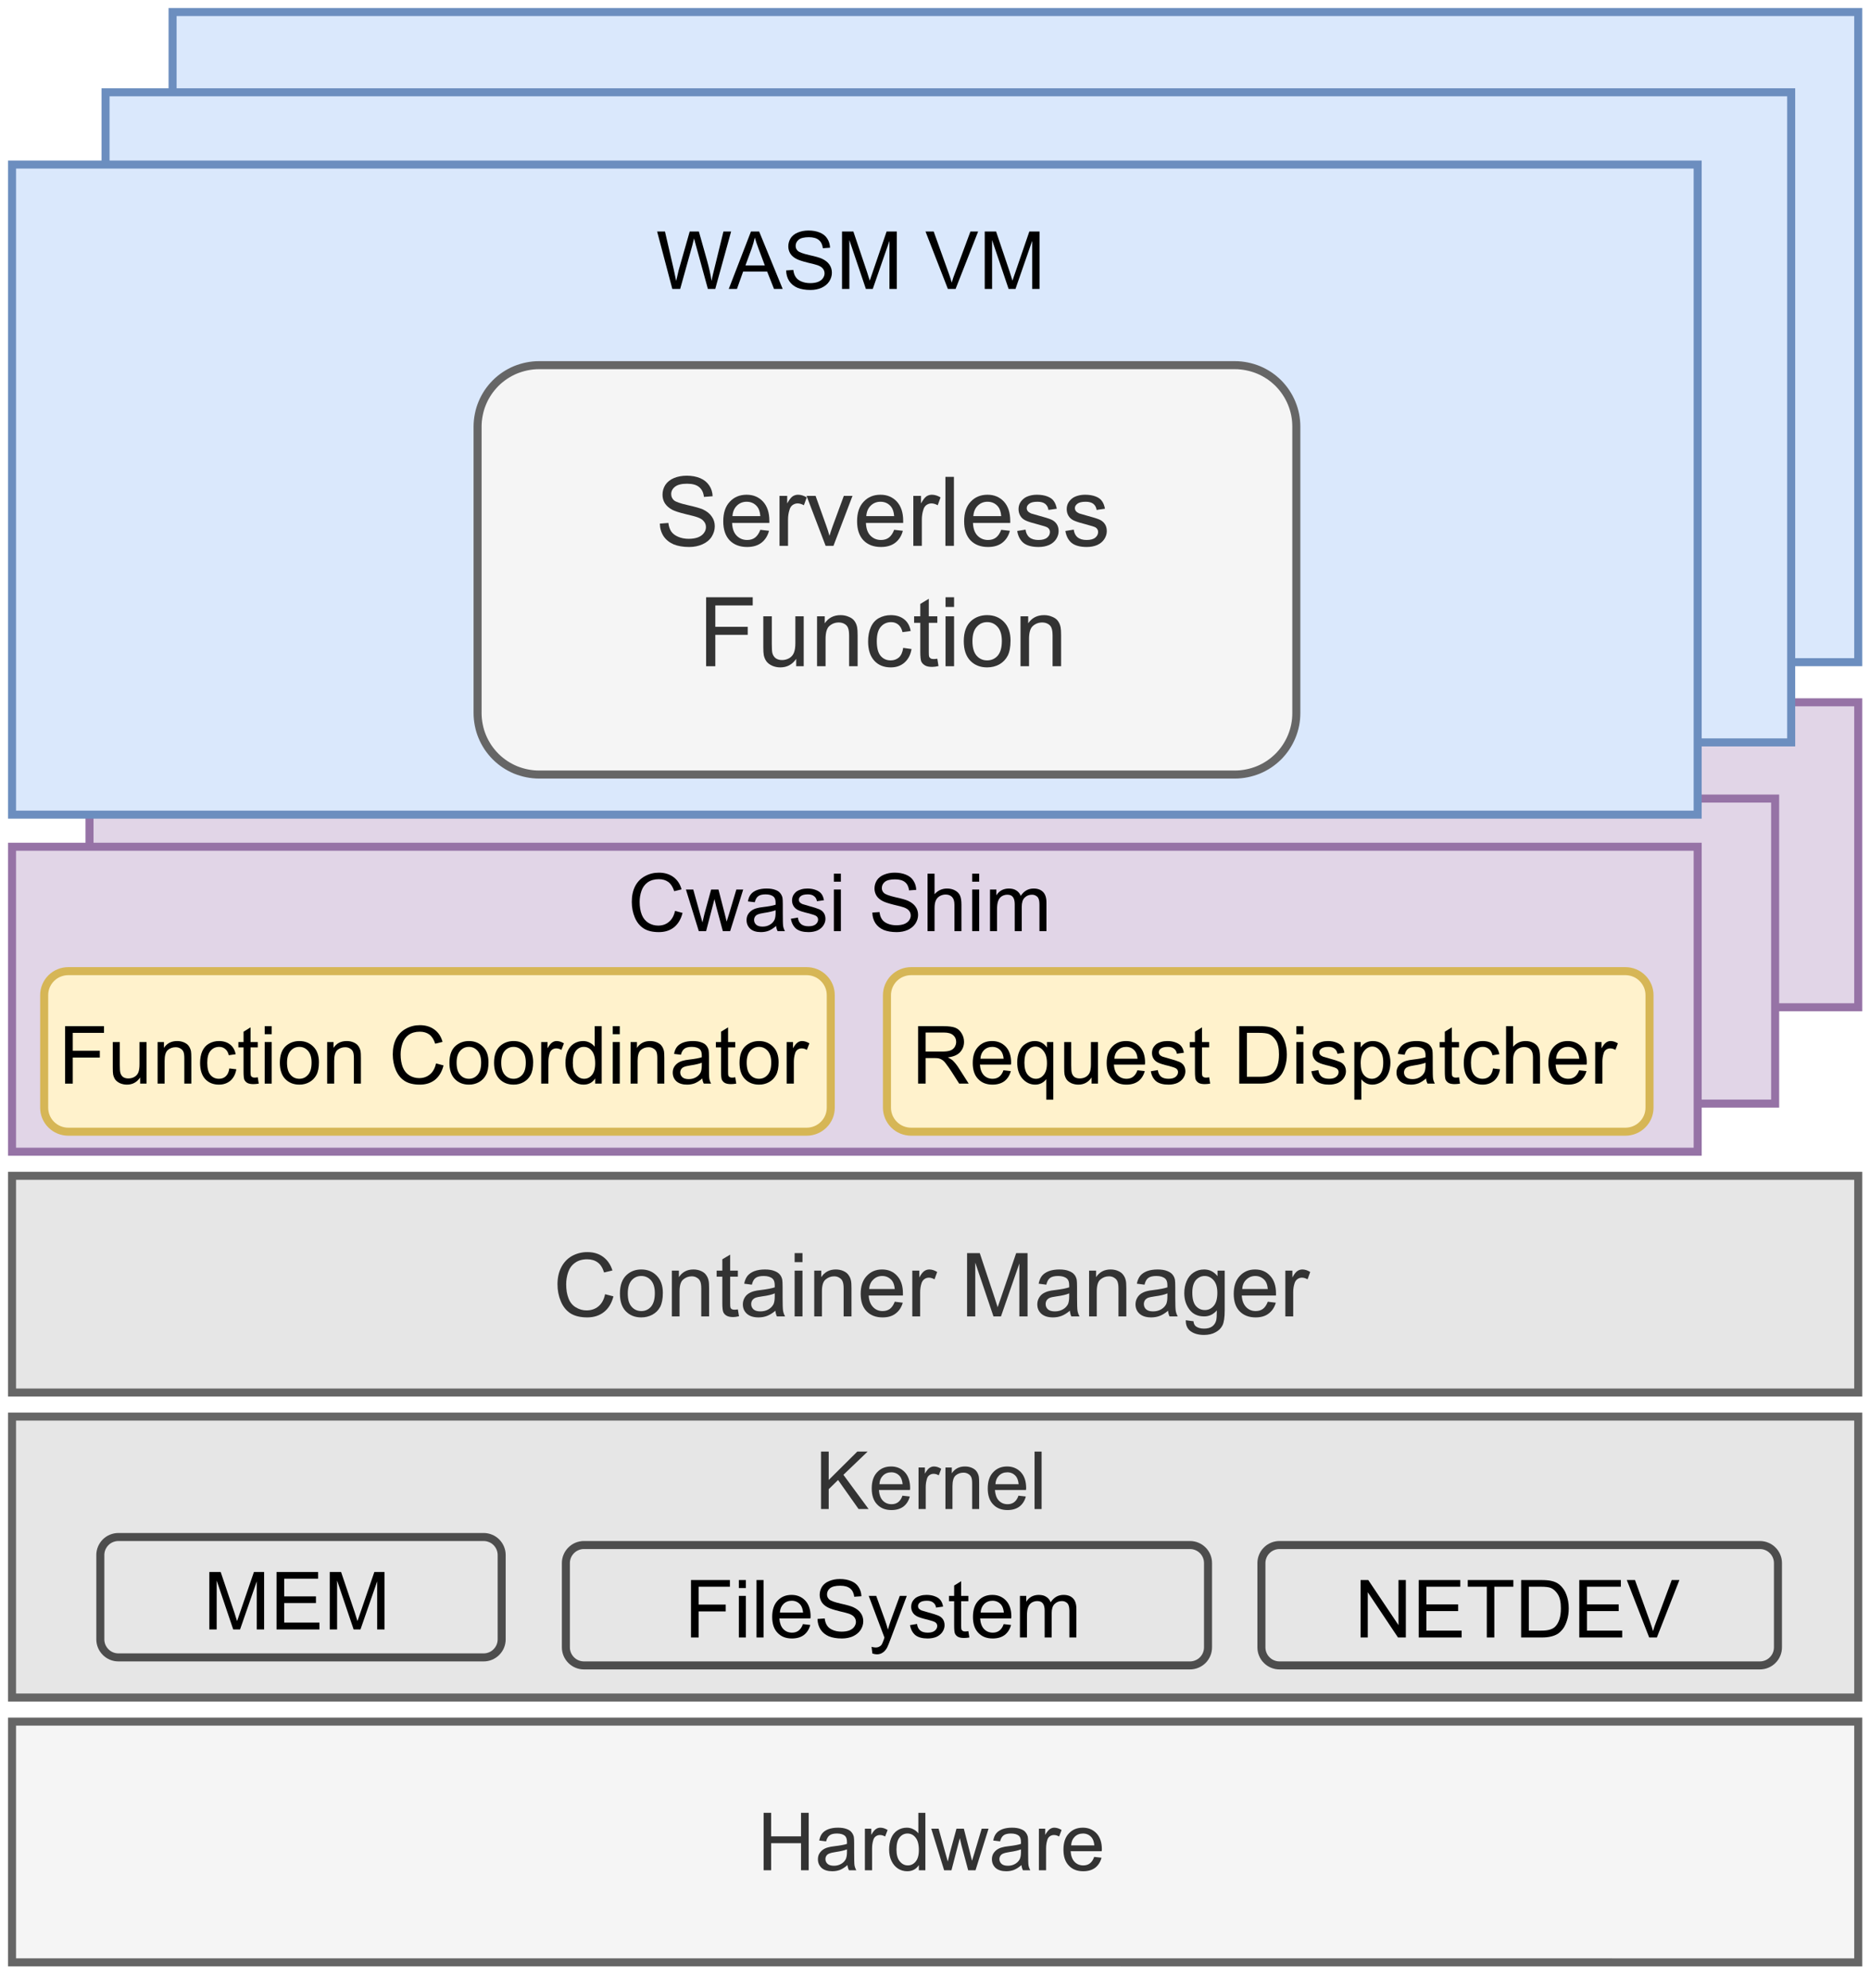 <?xml version="1.0" encoding="UTF-8" standalone="no"?>
<svg 
   width="174.96pt"
   height="186pt"
   viewBox="0 0 174.96 186"
   version="1.1"
   id="svg523"
   xmlns:xlink="http://www.w3.org/1999/xlink"
   xmlns="http://www.w3.org/2000/svg"
   xmlns:svg="http://www.w3.org/2000/svg" content="%3Cmxfile%20host%3D%22app.diagrams.net%22%20modified%3D%222023-07-07T16%3A59%3A01.184Z%22%20agent%3D%22Mozilla%2F5.0%20(X11%3B%20Linux%20x86_64%3B%20rv%3A109.0)%20Gecko%2F20100101%20Firefox%2F114.0%22%20version%3D%2221.6.1%22%20etag%3D%22DDE8wm2IFDYpDkNNxBJC%22%20type%3D%22google%22%3E%20%20%20%3Cdiagram%20name%3D%22Page-1%22%20id%3D%224vSlRA8Tp55u5rgLYOBf%22%3E%20%20%20%20%20%3CmxGraphModel%20dx%3D%221434%22%20dy%3D%22793%22%20grid%3D%221%22%20gridSize%3D%2210%22%20guides%3D%221%22%20tooltips%3D%221%22%20connect%3D%221%22%20arrows%3D%221%22%20fold%3D%221%22%20page%3D%221%22%20pageScale%3D%221%22%20pageWidth%3D%221100%22%20pageHeight%3D%22850%22%20math%3D%220%22%20shadow%3D%220%22%3E%20%20%20%20%20%20%20%3Croot%3E%20%20%20%20%20%20%20%20%20%3CmxCell%20id%3D%220%22%20%2F%3E%20%20%20%20%20%20%20%20%20%3CmxCell%20id%3D%221%22%20parent%3D%220%22%20%2F%3E%20%20%20%20%20%20%20%20%20%3CmxCell%20id%3D%222%22%20value%3D%22%22%20style%3D%22rounded%3D0%3BwhiteSpace%3Dwrap%3Bhtml%3D1%3BverticalAlign%3Dtop%3BfillColor%3D%23e1d5e7%3BstrokeColor%3D%239673a6%3BfontSize%3D10%3BspacingTop%3D-5%3B%22%20vertex%3D%221%22%20parent%3D%221%22%3E%20%20%20%20%20%20%20%20%20%20%20%3CmxGeometry%20x%3D%221766%22%20y%3D%221076%22%20width%3D%22210%22%20height%3D%2238%22%20as%3D%22geometry%22%20%2F%3E%20%20%20%20%20%20%20%20%20%3C%2FmxCell%3E%20%20%20%20%20%20%20%20%20%3CmxCell%20id%3D%223%22%20value%3D%22%22%20style%3D%22rounded%3D0%3BwhiteSpace%3Dwrap%3Bhtml%3D1%3BverticalAlign%3Dtop%3BfillColor%3D%23e1d5e7%3BstrokeColor%3D%239673a6%3BfontSize%3D10%3BspacingTop%3D-5%3B%22%20vertex%3D%221%22%20parent%3D%221%22%3E%20%20%20%20%20%20%20%20%20%20%20%3CmxGeometry%20x%3D%221755.65%22%20y%3D%221088%22%20width%3D%22210%22%20height%3D%2238%22%20as%3D%22geometry%22%20%2F%3E%20%20%20%20%20%20%20%20%20%3C%2FmxCell%3E%20%20%20%20%20%20%20%20%20%3CmxCell%20id%3D%224%22%20value%3D%22Hardware%22%20style%3D%22rounded%3D0%3BwhiteSpace%3Dwrap%3Bhtml%3D1%3BfillColor%3D%23f5f5f5%3BfontColor%3D%23333333%3BstrokeColor%3D%23666666%3BfontSize%3D10%3B%22%20vertex%3D%221%22%20parent%3D%221%22%3E%20%20%20%20%20%20%20%20%20%20%20%3CmxGeometry%20x%3D%221746%22%20y%3D%221203%22%20width%3D%22230%22%20height%3D%2230%22%20as%3D%22geometry%22%20%2F%3E%20%20%20%20%20%20%20%20%20%3C%2FmxCell%3E%20%20%20%20%20%20%20%20%20%3CmxCell%20id%3D%225%22%20value%3D%22%26lt%3Bdiv%20style%3D%26quot%3Bfont-size%3A%2011px%3B%26quot%3B%26gt%3BContainer%20Manager%20%26lt%3B%2Fdiv%26gt%3B%22%20style%3D%22rounded%3D0%3BwhiteSpace%3Dwrap%3Bhtml%3D1%3BverticalAlign%3Dmiddle%3BfillColor%3D%23E6E6E6%3BfontColor%3D%23333333%3BstrokeColor%3D%23666666%3BfontSize%3D11%3B%22%20vertex%3D%221%22%20parent%3D%221%22%3E%20%20%20%20%20%20%20%20%20%20%20%3CmxGeometry%20x%3D%221746%22%20y%3D%221135%22%20width%3D%22230%22%20height%3D%2227%22%20as%3D%22geometry%22%20%2F%3E%20%20%20%20%20%20%20%20%20%3C%2FmxCell%3E%20%20%20%20%20%20%20%20%20%3CmxCell%20id%3D%226%22%20value%3D%22%26lt%3Bdiv%26gt%3BCwasi%20Shim%26amp%3Bnbsp%3B%20%26lt%3Bbr%26gt%3B%26lt%3B%2Fdiv%26gt%3B%22%20style%3D%22rounded%3D0%3BwhiteSpace%3Dwrap%3Bhtml%3D1%3BverticalAlign%3Dtop%3BfillColor%3D%23e1d5e7%3BstrokeColor%3D%239673a6%3BfontSize%3D10%3BspacingTop%3D-5%3B%22%20vertex%3D%221%22%20parent%3D%221%22%3E%20%20%20%20%20%20%20%20%20%20%20%3CmxGeometry%20x%3D%221746%22%20y%3D%221094%22%20width%3D%22210%22%20height%3D%2238%22%20as%3D%22geometry%22%20%2F%3E%20%20%20%20%20%20%20%20%20%3C%2FmxCell%3E%20%20%20%20%20%20%20%20%20%3CmxCell%20id%3D%227%22%20value%3D%22Function%20Coordinator%22%20style%3D%22rounded%3D1%3BwhiteSpace%3Dwrap%3Bhtml%3D1%3BfillColor%3D%23fff2cc%3BfontSize%3D10%3BstrokeColor%3D%23d6b656%3B%22%20vertex%3D%221%22%20parent%3D%221%22%3E%20%20%20%20%20%20%20%20%20%20%20%3CmxGeometry%20x%3D%221750%22%20y%3D%221109.5%22%20width%3D%2298%22%20height%3D%2220%22%20as%3D%22geometry%22%20%2F%3E%20%20%20%20%20%20%20%20%20%3C%2FmxCell%3E%20%20%20%20%20%20%20%20%20%3CmxCell%20id%3D%228%22%20value%3D%22Request%20Dispatcher%22%20style%3D%22rounded%3D1%3BwhiteSpace%3Dwrap%3Bhtml%3D1%3BfillColor%3D%23fff2cc%3BfontSize%3D10%3BstrokeColor%3D%23d6b656%3B%22%20vertex%3D%221%22%20parent%3D%221%22%3E%20%20%20%20%20%20%20%20%20%20%20%3CmxGeometry%20x%3D%221855%22%20y%3D%221109.5%22%20width%3D%2295%22%20height%3D%2220%22%20as%3D%22geometry%22%20%2F%3E%20%20%20%20%20%20%20%20%20%3C%2FmxCell%3E%20%20%20%20%20%20%20%20%20%3CmxCell%20id%3D%229%22%20value%3D%22%22%20style%3D%22rounded%3D0%3BwhiteSpace%3Dwrap%3Bhtml%3D1%3BverticalAlign%3Dtop%3BfillColor%3D%23dae8fc%3BstrokeColor%3D%236c8ebf%3B%22%20vertex%3D%221%22%20parent%3D%221%22%3E%20%20%20%20%20%20%20%20%20%20%20%3CmxGeometry%20x%3D%221766%22%20y%3D%22990%22%20width%3D%22210%22%20height%3D%2281%22%20as%3D%22geometry%22%20%2F%3E%20%20%20%20%20%20%20%20%20%3C%2FmxCell%3E%20%20%20%20%20%20%20%20%20%3CmxCell%20id%3D%2210%22%20value%3D%22%22%20style%3D%22rounded%3D0%3BwhiteSpace%3Dwrap%3Bhtml%3D1%3BverticalAlign%3Dtop%3BfillColor%3D%23dae8fc%3BstrokeColor%3D%236c8ebf%3B%22%20vertex%3D%221%22%20parent%3D%221%22%3E%20%20%20%20%20%20%20%20%20%20%20%3CmxGeometry%20x%3D%221757.65%22%20y%3D%221000%22%20width%3D%22210%22%20height%3D%2281%22%20as%3D%22geometry%22%20%2F%3E%20%20%20%20%20%20%20%20%20%3C%2FmxCell%3E%20%20%20%20%20%20%20%20%20%3CmxCell%20id%3D%2211%22%20value%3D%22WASM%20VM%22%20style%3D%22rounded%3D0%3BwhiteSpace%3Dwrap%3Bhtml%3D1%3BverticalAlign%3Dtop%3BfillColor%3D%23dae8fc%3BstrokeColor%3D%236c8ebf%3BfontSize%3D10%3B%22%20vertex%3D%221%22%20parent%3D%221%22%3E%20%20%20%20%20%20%20%20%20%20%20%3CmxGeometry%20x%3D%221746%22%20y%3D%221009%22%20width%3D%22210%22%20height%3D%2281%22%20as%3D%22geometry%22%20%2F%3E%20%20%20%20%20%20%20%20%20%3C%2FmxCell%3E%20%20%20%20%20%20%20%20%20%3CmxCell%20id%3D%2212%22%20value%3D%22Serverless%20%26lt%3Bbr%26gt%3BFunction%22%20style%3D%22rounded%3D1%3BwhiteSpace%3Dwrap%3Bhtml%3D1%3BfillColor%3D%23f5f5f5%3BfontColor%3D%23333333%3BstrokeColor%3D%23666666%3B%22%20vertex%3D%221%22%20parent%3D%221%22%3E%20%20%20%20%20%20%20%20%20%20%20%3CmxGeometry%20x%3D%221804%22%20y%3D%221034%22%20width%3D%22102%22%20height%3D%2251%22%20as%3D%22geometry%22%20%2F%3E%20%20%20%20%20%20%20%20%20%3C%2FmxCell%3E%20%20%20%20%20%20%20%20%20%3CmxCell%20id%3D%2213%22%20value%3D%22Kernel%22%20style%3D%22rounded%3D0%3BwhiteSpace%3Dwrap%3Bhtml%3D1%3BverticalAlign%3Dtop%3BfillColor%3D%23E6E6E6%3BfontColor%3D%23333333%3BstrokeColor%3D%23666666%3BfontSize%3D10%3BspacingTop%3D-4%3B%22%20vertex%3D%221%22%20parent%3D%221%22%3E%20%20%20%20%20%20%20%20%20%20%20%3CmxGeometry%20x%3D%221746%22%20y%3D%221165%22%20width%3D%22230%22%20height%3D%2235%22%20as%3D%22geometry%22%20%2F%3E%20%20%20%20%20%20%20%20%20%3C%2FmxCell%3E%20%20%20%20%20%20%20%20%20%3CmxCell%20id%3D%2214%22%20value%3D%22MEM%22%20style%3D%22rounded%3D1%3BwhiteSpace%3Dwrap%3Bhtml%3D1%3BfillColor%3D%23E6E6E6%3BfontSize%3D10%3BstrokeColor%3D%234D4D4D%3B%22%20vertex%3D%221%22%20parent%3D%221%22%3E%20%20%20%20%20%20%20%20%20%20%20%3CmxGeometry%20x%3D%221757%22%20y%3D%221180%22%20width%3D%2250%22%20height%3D%2215%22%20as%3D%22geometry%22%20%2F%3E%20%20%20%20%20%20%20%20%20%3C%2FmxCell%3E%20%20%20%20%20%20%20%20%20%3CmxCell%20id%3D%2215%22%20value%3D%22FileSystem%22%20style%3D%22rounded%3D1%3BwhiteSpace%3Dwrap%3Bhtml%3D1%3BfillColor%3D%23E6E6E6%3BfontSize%3D10%3BstrokeColor%3D%234D4D4D%3B%22%20vertex%3D%221%22%20parent%3D%221%22%3E%20%20%20%20%20%20%20%20%20%20%20%3CmxGeometry%20x%3D%221815%22%20y%3D%221181%22%20width%3D%2280%22%20height%3D%2215%22%20as%3D%22geometry%22%20%2F%3E%20%20%20%20%20%20%20%20%20%3C%2FmxCell%3E%20%20%20%20%20%20%20%20%20%3CmxCell%20id%3D%2216%22%20value%3D%22NETDEV%22%20style%3D%22rounded%3D1%3BwhiteSpace%3Dwrap%3Bhtml%3D1%3BfillColor%3D%23E6E6E6%3BfontSize%3D10%3BstrokeColor%3D%234D4D4D%3B%22%20vertex%3D%221%22%20parent%3D%221%22%3E%20%20%20%20%20%20%20%20%20%20%20%3CmxGeometry%20x%3D%221901.65%22%20y%3D%221181%22%20width%3D%2264.35%22%20height%3D%2215%22%20as%3D%22geometry%22%20%2F%3E%20%20%20%20%20%20%20%20%20%3C%2FmxCell%3E%20%20%20%20%20%20%20%3C%2Froot%3E%20%20%20%20%20%3C%2FmxGraphModel%3E%20%20%20%3C%2Fdiagram%3E%20%3C%2Fmxfile%3E%20">
  <defs
     id="defs195">
    <g
       id="g178">
      <g
         id="glyph-0-0">
        <path
           d="M 0.938 0 L 0.938 -4.703 L 4.703 -4.703 L 4.703 0 Z M 1.062 -0.125 L 4.578 -0.125 L 4.578 -4.578 L 1.062 -4.578 Z M 1.062 -0.125 "
           id="path2" />
      </g>
      <g
         id="glyph-0-1">
        <path
           d="M 0.609 0 L 0.609 -5.375 L 1.312 -5.375 L 1.312 -3.172 L 4.109 -3.172 L 4.109 -5.375 L 4.828 -5.375 L 4.828 0 L 4.109 0 L 4.109 -2.531 L 1.312 -2.531 L 1.312 0 Z M 0.609 0 "
           id="path5" />
      </g>
      <g
         id="glyph-0-2">
        <path
           d="M 3.031 -0.484 C 2.789 -0.273 2.555 -0.125 2.328 -0.031 C 2.109 0.051 1.867 0.094 1.609 0.094 C 1.18 0.094 0.848 -0.008 0.609 -0.219 C 0.379 -0.438 0.266 -0.707 0.266 -1.031 C 0.266 -1.219 0.305 -1.391 0.391 -1.547 C 0.484 -1.703 0.598 -1.828 0.734 -1.922 C 0.879 -2.023 1.039 -2.098 1.219 -2.141 C 1.344 -2.18 1.539 -2.219 1.812 -2.25 C 2.344 -2.312 2.734 -2.383 2.984 -2.469 C 2.984 -2.562 2.984 -2.617 2.984 -2.641 C 2.984 -2.91 2.922 -3.102 2.797 -3.219 C 2.629 -3.363 2.379 -3.438 2.047 -3.438 C 1.734 -3.438 1.504 -3.379 1.359 -3.266 C 1.211 -3.16 1.102 -2.973 1.031 -2.703 L 0.391 -2.781 C 0.441 -3.062 0.535 -3.285 0.672 -3.453 C 0.805 -3.617 1 -3.75 1.25 -3.844 C 1.508 -3.938 1.805 -3.984 2.141 -3.984 C 2.473 -3.984 2.742 -3.941 2.953 -3.859 C 3.16 -3.785 3.312 -3.688 3.406 -3.562 C 3.508 -3.445 3.582 -3.301 3.625 -3.125 C 3.645 -3.008 3.656 -2.805 3.656 -2.516 L 3.656 -1.641 C 3.656 -1.023 3.664 -0.633 3.688 -0.469 C 3.719 -0.301 3.773 -0.145 3.859 0 L 3.172 0 C 3.098 -0.133 3.051 -0.297 3.031 -0.484 Z M 2.984 -1.953 C 2.742 -1.859 2.383 -1.773 1.906 -1.703 C 1.633 -1.66 1.441 -1.613 1.328 -1.562 C 1.211 -1.52 1.125 -1.453 1.062 -1.359 C 1 -1.266 0.969 -1.16 0.969 -1.047 C 0.969 -0.867 1.035 -0.719 1.172 -0.594 C 1.305 -0.477 1.504 -0.422 1.766 -0.422 C 2.016 -0.422 2.238 -0.477 2.438 -0.594 C 2.633 -0.707 2.781 -0.859 2.875 -1.047 C 2.945 -1.203 2.984 -1.426 2.984 -1.719 Z M 2.984 -1.953 "
           id="path8" />
      </g>
      <g
         id="glyph-0-3">
        <path
           d="M 0.484 0 L 0.484 -3.891 L 1.078 -3.891 L 1.078 -3.312 C 1.234 -3.582 1.375 -3.758 1.5 -3.844 C 1.633 -3.938 1.773 -3.984 1.922 -3.984 C 2.148 -3.984 2.379 -3.91 2.609 -3.766 L 2.375 -3.156 C 2.219 -3.25 2.055 -3.297 1.891 -3.297 C 1.742 -3.297 1.613 -3.254 1.5 -3.172 C 1.383 -3.086 1.305 -2.969 1.266 -2.812 C 1.191 -2.57 1.156 -2.316 1.156 -2.047 L 1.156 0 Z M 0.484 0 "
           id="path11" />
      </g>
      <g
         id="glyph-0-4">
        <path
           d="M 3.031 0 L 3.031 -0.484 C 2.781 -0.098 2.414 0.094 1.938 0.094 C 1.625 0.094 1.336 0.008 1.078 -0.156 C 0.816 -0.332 0.613 -0.57 0.469 -0.875 C 0.32 -1.188 0.25 -1.539 0.25 -1.938 C 0.25 -2.332 0.312 -2.688 0.438 -3 C 0.57 -3.32 0.77 -3.566 1.031 -3.734 C 1.289 -3.898 1.582 -3.984 1.906 -3.984 C 2.133 -3.984 2.344 -3.93 2.531 -3.828 C 2.719 -3.734 2.867 -3.609 2.984 -3.453 L 2.984 -5.375 L 3.641 -5.375 L 3.641 0 Z M 0.938 -1.938 C 0.938 -1.445 1.039 -1.078 1.25 -0.828 C 1.457 -0.578 1.707 -0.453 2 -0.453 C 2.281 -0.453 2.52 -0.566 2.719 -0.797 C 2.926 -1.035 3.031 -1.398 3.031 -1.891 C 3.031 -2.422 2.926 -2.812 2.719 -3.062 C 2.52 -3.312 2.27 -3.438 1.969 -3.438 C 1.676 -3.438 1.43 -3.316 1.234 -3.078 C 1.035 -2.836 0.938 -2.457 0.938 -1.938 Z M 0.938 -1.938 "
           id="path14" />
      </g>
      <g
         id="glyph-0-5">
        <path
           d="M 1.219 0 L 0.016 -3.891 L 0.703 -3.891 L 1.328 -1.641 L 1.562 -0.812 C 1.57 -0.852 1.633 -1.117 1.75 -1.609 L 2.375 -3.891 L 3.062 -3.891 L 3.641 -1.641 L 3.828 -0.891 L 4.062 -1.641 L 4.734 -3.891 L 5.375 -3.891 L 4.156 0 L 3.469 0 L 2.844 -2.328 L 2.688 -3 L 1.906 0 Z M 1.219 0 "
           id="path17" />
      </g>
      <g
         id="glyph-0-6">
        <path
           d="M 3.156 -1.25 L 3.844 -1.172 C 3.738 -0.773 3.539 -0.461 3.25 -0.234 C 2.957 -0.016 2.582 0.094 2.125 0.094 C 1.562 0.094 1.113 -0.082 0.781 -0.438 C 0.445 -0.789 0.281 -1.285 0.281 -1.922 C 0.281 -2.578 0.445 -3.082 0.781 -3.438 C 1.113 -3.801 1.551 -3.984 2.094 -3.984 C 2.613 -3.984 3.039 -3.805 3.375 -3.453 C 3.707 -3.098 3.875 -2.598 3.875 -1.953 C 3.875 -1.91 3.867 -1.852 3.859 -1.781 L 0.953 -1.781 C 0.984 -1.352 1.102 -1.023 1.312 -0.797 C 1.531 -0.566 1.805 -0.453 2.141 -0.453 C 2.379 -0.453 2.582 -0.516 2.75 -0.641 C 2.926 -0.773 3.062 -0.977 3.156 -1.25 Z M 1 -2.328 L 3.172 -2.328 C 3.141 -2.648 3.055 -2.895 2.922 -3.062 C 2.711 -3.312 2.441 -3.438 2.109 -3.438 C 1.797 -3.438 1.535 -3.332 1.328 -3.125 C 1.129 -2.926 1.02 -2.66 1 -2.328 Z M 1 -2.328 "
           id="path20" />
      </g>
      <g
         id="glyph-0-7">
        <path
           d="M 4.422 -1.891 L 5.125 -1.703 C 4.977 -1.117 4.711 -0.672 4.328 -0.359 C 3.941 -0.055 3.469 0.094 2.906 0.094 C 2.32 0.094 1.848 -0.02 1.484 -0.25 C 1.117 -0.488 0.844 -0.832 0.656 -1.281 C 0.469 -1.727 0.375 -2.211 0.375 -2.734 C 0.375 -3.297 0.477 -3.785 0.688 -4.203 C 0.906 -4.617 1.211 -4.93 1.609 -5.141 C 2.004 -5.359 2.438 -5.469 2.906 -5.469 C 3.445 -5.469 3.898 -5.332 4.266 -5.062 C 4.641 -4.789 4.895 -4.406 5.031 -3.906 L 4.344 -3.734 C 4.219 -4.129 4.035 -4.414 3.797 -4.594 C 3.555 -4.77 3.258 -4.859 2.906 -4.859 C 2.488 -4.859 2.141 -4.758 1.859 -4.562 C 1.586 -4.363 1.395 -4.098 1.281 -3.766 C 1.164 -3.43 1.109 -3.086 1.109 -2.734 C 1.109 -2.273 1.176 -1.875 1.312 -1.531 C 1.445 -1.195 1.656 -0.941 1.938 -0.766 C 2.219 -0.598 2.52 -0.516 2.844 -0.516 C 3.238 -0.516 3.57 -0.629 3.844 -0.859 C 4.125 -1.086 4.316 -1.43 4.422 -1.891 Z M 4.422 -1.891 "
           id="path23" />
      </g>
      <g
         id="glyph-0-8">
        <path
           d="M 0.234 -1.156 L 0.891 -1.266 C 0.922 -1.004 1.02 -0.801 1.188 -0.656 C 1.352 -0.52 1.586 -0.453 1.891 -0.453 C 2.191 -0.453 2.414 -0.516 2.562 -0.641 C 2.707 -0.766 2.781 -0.91 2.781 -1.078 C 2.781 -1.223 2.719 -1.336 2.594 -1.422 C 2.5 -1.484 2.273 -1.562 1.922 -1.656 C 1.43 -1.77 1.094 -1.875 0.906 -1.969 C 0.719 -2.062 0.578 -2.188 0.484 -2.344 C 0.391 -2.5 0.344 -2.672 0.344 -2.859 C 0.344 -3.035 0.379 -3.195 0.453 -3.344 C 0.535 -3.488 0.645 -3.613 0.781 -3.719 C 0.883 -3.789 1.023 -3.852 1.203 -3.906 C 1.379 -3.957 1.57 -3.984 1.781 -3.984 C 2.082 -3.984 2.348 -3.938 2.578 -3.844 C 2.805 -3.758 2.977 -3.641 3.094 -3.484 C 3.207 -3.336 3.285 -3.141 3.328 -2.891 L 2.672 -2.797 C 2.641 -3.004 2.551 -3.16 2.406 -3.266 C 2.27 -3.379 2.078 -3.438 1.828 -3.438 C 1.523 -3.438 1.305 -3.383 1.172 -3.281 C 1.047 -3.188 0.984 -3.07 0.984 -2.938 C 0.984 -2.852 1.008 -2.773 1.062 -2.703 C 1.113 -2.641 1.195 -2.582 1.312 -2.531 C 1.375 -2.508 1.566 -2.453 1.891 -2.359 C 2.359 -2.234 2.688 -2.129 2.875 -2.047 C 3.062 -1.973 3.207 -1.859 3.312 -1.703 C 3.414 -1.555 3.469 -1.367 3.469 -1.141 C 3.469 -0.922 3.398 -0.711 3.266 -0.516 C 3.141 -0.328 2.957 -0.176 2.719 -0.062 C 2.477 0.039 2.203 0.094 1.891 0.094 C 1.391 0.094 1.004 -0.008 0.734 -0.219 C 0.473 -0.438 0.305 -0.75 0.234 -1.156 Z M 0.234 -1.156 "
           id="path26" />
      </g>
      <g
         id="glyph-0-9">
        <path
           d="M 0.5 -4.625 L 0.5 -5.375 L 1.156 -5.375 L 1.156 -4.625 Z M 0.5 0 L 0.5 -3.891 L 1.156 -3.891 L 1.156 0 Z M 0.5 0 "
           id="path29" />
      </g>
      <g
         id="glyph-0-10" />
      <g
         id="glyph-0-11">
        <path
           d="M 0.344 -1.734 L 1.016 -1.781 C 1.047 -1.52 1.117 -1.301 1.234 -1.125 C 1.348 -0.945 1.523 -0.805 1.766 -0.703 C 2.016 -0.598 2.289 -0.547 2.594 -0.547 C 2.863 -0.547 3.102 -0.582 3.312 -0.656 C 3.52 -0.738 3.676 -0.852 3.781 -1 C 3.883 -1.145 3.938 -1.297 3.938 -1.453 C 3.938 -1.629 3.883 -1.781 3.781 -1.906 C 3.688 -2.031 3.523 -2.133 3.297 -2.219 C 3.16 -2.27 2.844 -2.352 2.344 -2.469 C 1.852 -2.594 1.508 -2.707 1.312 -2.812 C 1.051 -2.945 0.859 -3.113 0.734 -3.312 C 0.609 -3.52 0.547 -3.742 0.547 -3.984 C 0.547 -4.254 0.617 -4.508 0.766 -4.75 C 0.922 -4.988 1.145 -5.164 1.438 -5.281 C 1.738 -5.406 2.07 -5.469 2.438 -5.469 C 2.832 -5.469 3.18 -5.406 3.484 -5.281 C 3.797 -5.156 4.031 -4.969 4.188 -4.719 C 4.352 -4.469 4.441 -4.18 4.453 -3.859 L 3.781 -3.812 C 3.738 -4.156 3.613 -4.41 3.406 -4.578 C 3.195 -4.754 2.883 -4.844 2.469 -4.844 C 2.031 -4.844 1.711 -4.766 1.516 -4.609 C 1.328 -4.453 1.234 -4.258 1.234 -4.031 C 1.234 -3.844 1.301 -3.688 1.438 -3.562 C 1.57 -3.438 1.926 -3.305 2.5 -3.172 C 3.082 -3.047 3.484 -2.93 3.703 -2.828 C 4.016 -2.68 4.242 -2.5 4.391 -2.281 C 4.547 -2.062 4.625 -1.805 4.625 -1.516 C 4.625 -1.234 4.539 -0.961 4.375 -0.703 C 4.207 -0.453 3.969 -0.254 3.656 -0.109 C 3.352 0.023 3.008 0.094 2.625 0.094 C 2.145 0.094 1.738 0.023 1.406 -0.109 C 1.07 -0.254 0.812 -0.469 0.625 -0.75 C 0.445 -1.039 0.352 -1.367 0.344 -1.734 Z M 0.344 -1.734 "
           id="path33" />
      </g>
      <g
         id="glyph-0-12">
        <path
           d="M 0.5 0 L 0.5 -5.375 L 1.156 -5.375 L 1.156 -3.453 C 1.469 -3.805 1.859 -3.984 2.328 -3.984 C 2.609 -3.984 2.852 -3.926 3.062 -3.812 C 3.281 -3.695 3.438 -3.539 3.531 -3.344 C 3.625 -3.145 3.672 -2.852 3.672 -2.469 L 3.672 0 L 3.016 0 L 3.016 -2.469 C 3.016 -2.801 2.941 -3.039 2.797 -3.188 C 2.648 -3.344 2.445 -3.422 2.188 -3.422 C 1.988 -3.422 1.801 -3.367 1.625 -3.266 C 1.457 -3.16 1.336 -3.02 1.266 -2.844 C 1.191 -2.676 1.156 -2.438 1.156 -2.125 L 1.156 0 Z M 0.5 0 "
           id="path36" />
      </g>
      <g
         id="glyph-0-13">
        <path
           d="M 0.5 0 L 0.5 -3.891 L 1.094 -3.891 L 1.094 -3.344 C 1.207 -3.539 1.363 -3.695 1.562 -3.812 C 1.77 -3.926 2.004 -3.984 2.266 -3.984 C 2.555 -3.984 2.789 -3.922 2.969 -3.797 C 3.156 -3.68 3.289 -3.516 3.375 -3.297 C 3.676 -3.754 4.078 -3.984 4.578 -3.984 C 4.961 -3.984 5.258 -3.875 5.469 -3.656 C 5.676 -3.445 5.781 -3.117 5.781 -2.672 L 5.781 0 L 5.125 0 L 5.125 -2.453 C 5.125 -2.711 5.098 -2.898 5.047 -3.016 C 5.004 -3.141 4.926 -3.234 4.812 -3.297 C 4.707 -3.367 4.578 -3.406 4.422 -3.406 C 4.148 -3.406 3.922 -3.312 3.734 -3.125 C 3.555 -2.945 3.469 -2.66 3.469 -2.266 L 3.469 0 L 2.812 0 L 2.812 -2.531 C 2.812 -2.82 2.754 -3.039 2.641 -3.188 C 2.535 -3.332 2.363 -3.406 2.125 -3.406 C 1.938 -3.406 1.766 -3.359 1.609 -3.266 C 1.453 -3.172 1.336 -3.023 1.266 -2.828 C 1.191 -2.641 1.156 -2.367 1.156 -2.016 L 1.156 0 Z M 0.5 0 "
           id="path39" />
      </g>
      <g
         id="glyph-0-14">
        <path
           d="M 0.609 0 L 0.609 -5.375 L 4.25 -5.375 L 4.25 -4.75 L 1.328 -4.75 L 1.328 -3.078 L 3.859 -3.078 L 3.859 -2.438 L 1.328 -2.438 L 1.328 0 Z M 0.609 0 "
           id="path42" />
      </g>
      <g
         id="glyph-0-15">
        <path
           d="M 3.047 0 L 3.047 -0.578 C 2.742 -0.129 2.332 0.094 1.812 0.094 C 1.582 0.094 1.367 0.051 1.172 -0.031 C 0.973 -0.125 0.82 -0.238 0.719 -0.375 C 0.625 -0.508 0.555 -0.672 0.516 -0.859 C 0.492 -0.992 0.484 -1.203 0.484 -1.484 L 0.484 -3.891 L 1.141 -3.891 L 1.141 -1.734 C 1.141 -1.391 1.156 -1.156 1.188 -1.031 C 1.227 -0.863 1.312 -0.727 1.438 -0.625 C 1.57 -0.531 1.738 -0.484 1.938 -0.484 C 2.145 -0.484 2.332 -0.531 2.5 -0.625 C 2.676 -0.727 2.801 -0.867 2.875 -1.047 C 2.945 -1.223 2.984 -1.477 2.984 -1.812 L 2.984 -3.891 L 3.641 -3.891 L 3.641 0 Z M 3.047 0 "
           id="path45" />
      </g>
      <g
         id="glyph-0-16">
        <path
           d="M 0.5 0 L 0.5 -3.891 L 1.094 -3.891 L 1.094 -3.344 C 1.375 -3.77 1.785 -3.984 2.328 -3.984 C 2.566 -3.984 2.781 -3.941 2.969 -3.859 C 3.164 -3.773 3.312 -3.664 3.406 -3.531 C 3.508 -3.395 3.582 -3.227 3.625 -3.031 C 3.645 -2.914 3.656 -2.703 3.656 -2.391 L 3.656 0 L 3 0 L 3 -2.375 C 3 -2.645 2.973 -2.844 2.922 -2.969 C 2.867 -3.102 2.773 -3.207 2.641 -3.281 C 2.516 -3.363 2.363 -3.406 2.188 -3.406 C 1.906 -3.406 1.66 -3.316 1.453 -3.141 C 1.254 -2.961 1.156 -2.625 1.156 -2.125 L 1.156 0 Z M 0.5 0 "
           id="path48" />
      </g>
      <g
         id="glyph-0-17">
        <path
           d="M 3.031 -1.422 L 3.688 -1.344 C 3.613 -0.895 3.43 -0.539 3.141 -0.281 C 2.848 -0.031 2.488 0.094 2.062 0.094 C 1.531 0.094 1.102 -0.078 0.781 -0.422 C 0.457 -0.773 0.297 -1.281 0.297 -1.938 C 0.297 -2.352 0.363 -2.719 0.5 -3.031 C 0.645 -3.352 0.859 -3.594 1.141 -3.75 C 1.422 -3.906 1.727 -3.984 2.062 -3.984 C 2.488 -3.984 2.836 -3.875 3.109 -3.656 C 3.379 -3.445 3.551 -3.145 3.625 -2.75 L 2.984 -2.656 C 2.922 -2.914 2.812 -3.109 2.656 -3.234 C 2.5 -3.367 2.312 -3.438 2.094 -3.438 C 1.758 -3.438 1.488 -3.316 1.281 -3.078 C 1.07 -2.848 0.969 -2.473 0.969 -1.953 C 0.969 -1.43 1.066 -1.051 1.266 -0.812 C 1.473 -0.57 1.738 -0.453 2.062 -0.453 C 2.32 -0.453 2.535 -0.531 2.703 -0.688 C 2.879 -0.852 2.988 -1.098 3.031 -1.422 Z M 3.031 -1.422 "
           id="path51" />
      </g>
      <g
         id="glyph-0-18">
        <path
           d="M 1.938 -0.594 L 2.031 0 C 1.844 0.031 1.676 0.047 1.531 0.047 C 1.289 0.047 1.102 0.008 0.969 -0.062 C 0.844 -0.133 0.75 -0.234 0.688 -0.359 C 0.633 -0.484 0.609 -0.742 0.609 -1.141 L 0.609 -3.391 L 0.125 -3.391 L 0.125 -3.891 L 0.609 -3.891 L 0.609 -4.859 L 1.266 -5.266 L 1.266 -3.891 L 1.938 -3.891 L 1.938 -3.391 L 1.266 -3.391 L 1.266 -1.109 C 1.266 -0.922 1.273 -0.797 1.297 -0.734 C 1.328 -0.68 1.367 -0.641 1.422 -0.609 C 1.473 -0.578 1.547 -0.562 1.641 -0.562 C 1.711 -0.562 1.812 -0.57 1.938 -0.594 Z M 1.938 -0.594 "
           id="path54" />
      </g>
      <g
         id="glyph-0-19">
        <path
           d="M 0.25 -1.953 C 0.25 -2.672 0.445 -3.203 0.844 -3.547 C 1.188 -3.836 1.598 -3.984 2.078 -3.984 C 2.609 -3.984 3.047 -3.805 3.391 -3.453 C 3.734 -3.109 3.906 -2.625 3.906 -2 C 3.906 -1.5 3.828 -1.102 3.672 -0.812 C 3.523 -0.531 3.305 -0.305 3.016 -0.141 C 2.734 0.016 2.422 0.094 2.078 0.094 C 1.535 0.094 1.094 -0.082 0.75 -0.438 C 0.414 -0.789 0.25 -1.297 0.25 -1.953 Z M 0.922 -1.953 C 0.922 -1.453 1.031 -1.078 1.25 -0.828 C 1.469 -0.578 1.742 -0.453 2.078 -0.453 C 2.398 -0.453 2.672 -0.578 2.891 -0.828 C 3.109 -1.078 3.219 -1.457 3.219 -1.969 C 3.219 -2.445 3.109 -2.812 2.891 -3.062 C 2.672 -3.312 2.398 -3.438 2.078 -3.438 C 1.742 -3.438 1.469 -3.312 1.25 -3.062 C 1.031 -2.82 0.922 -2.453 0.922 -1.953 Z M 0.922 -1.953 "
           id="path57" />
      </g>
      <g
         id="glyph-0-20">
        <path
           d="M 0.594 0 L 0.594 -5.375 L 2.969 -5.375 C 3.457 -5.375 3.82 -5.328 4.062 -5.234 C 4.312 -5.141 4.508 -4.969 4.656 -4.719 C 4.812 -4.477 4.891 -4.207 4.891 -3.906 C 4.891 -3.531 4.766 -3.207 4.516 -2.938 C 4.273 -2.676 3.895 -2.516 3.375 -2.453 C 3.562 -2.359 3.707 -2.27 3.812 -2.188 C 4.02 -1.988 4.211 -1.75 4.391 -1.469 L 5.328 0 L 4.438 0 L 3.719 -1.125 C 3.508 -1.445 3.336 -1.691 3.203 -1.859 C 3.078 -2.035 2.957 -2.156 2.844 -2.219 C 2.738 -2.289 2.633 -2.336 2.531 -2.359 C 2.445 -2.379 2.312 -2.391 2.125 -2.391 L 1.297 -2.391 L 1.297 0 Z M 1.297 -3 L 2.828 -3 C 3.16 -3 3.414 -3.031 3.594 -3.094 C 3.781 -3.164 3.922 -3.273 4.016 -3.422 C 4.109 -3.578 4.156 -3.738 4.156 -3.906 C 4.156 -4.164 4.062 -4.375 3.875 -4.531 C 3.695 -4.695 3.406 -4.781 3 -4.781 L 1.297 -4.781 Z M 1.297 -3 "
           id="path60" />
      </g>
      <g
         id="glyph-0-21">
        <path
           d="M 2.984 1.5 L 2.984 -0.422 C 2.879 -0.273 2.734 -0.148 2.547 -0.047 C 2.359 0.047 2.16 0.094 1.953 0.094 C 1.492 0.094 1.098 -0.086 0.766 -0.453 C 0.43 -0.828 0.266 -1.336 0.266 -1.984 C 0.266 -2.379 0.332 -2.727 0.469 -3.031 C 0.602 -3.344 0.801 -3.578 1.062 -3.734 C 1.32 -3.898 1.602 -3.984 1.906 -3.984 C 2.383 -3.984 2.766 -3.781 3.047 -3.375 L 3.047 -3.891 L 3.641 -3.891 L 3.641 1.5 Z M 0.938 -1.953 C 0.938 -1.453 1.039 -1.078 1.25 -0.828 C 1.469 -0.578 1.723 -0.453 2.016 -0.453 C 2.297 -0.453 2.535 -0.57 2.734 -0.812 C 2.941 -1.051 3.047 -1.414 3.047 -1.906 C 3.047 -2.414 2.938 -2.801 2.719 -3.062 C 2.508 -3.332 2.258 -3.469 1.969 -3.469 C 1.688 -3.469 1.441 -3.344 1.234 -3.094 C 1.035 -2.852 0.938 -2.473 0.938 -1.953 Z M 0.938 -1.953 "
           id="path63" />
      </g>
      <g
         id="glyph-0-22">
        <path
           d="M 0.578 0 L 0.578 -5.375 L 2.438 -5.375 C 2.852 -5.375 3.172 -5.348 3.391 -5.297 C 3.703 -5.234 3.969 -5.109 4.188 -4.922 C 4.469 -4.68 4.676 -4.375 4.812 -4 C 4.957 -3.625 5.031 -3.195 5.031 -2.719 C 5.031 -2.312 4.977 -1.945 4.875 -1.625 C 4.781 -1.312 4.66 -1.051 4.516 -0.844 C 4.367 -0.645 4.207 -0.484 4.031 -0.359 C 3.852 -0.242 3.641 -0.156 3.391 -0.094 C 3.141 -0.031 2.848 0 2.516 0 Z M 1.297 -0.641 L 2.438 -0.641 C 2.789 -0.641 3.066 -0.672 3.266 -0.734 C 3.473 -0.797 3.641 -0.891 3.766 -1.016 C 3.93 -1.18 4.062 -1.406 4.156 -1.688 C 4.25 -1.977 4.297 -2.328 4.297 -2.734 C 4.297 -3.297 4.203 -3.727 4.016 -4.031 C 3.828 -4.332 3.602 -4.535 3.344 -4.641 C 3.156 -4.711 2.848 -4.75 2.422 -4.75 L 1.297 -4.75 Z M 1.297 -0.641 "
           id="path66" />
      </g>
      <g
         id="glyph-0-23">
        <path
           d="M 0.5 1.5 L 0.5 -3.891 L 1.094 -3.891 L 1.094 -3.391 C 1.238 -3.586 1.398 -3.734 1.578 -3.828 C 1.754 -3.93 1.973 -3.984 2.234 -3.984 C 2.566 -3.984 2.859 -3.895 3.109 -3.719 C 3.359 -3.551 3.547 -3.312 3.672 -3 C 3.805 -2.688 3.875 -2.348 3.875 -1.984 C 3.875 -1.578 3.801 -1.211 3.656 -0.891 C 3.52 -0.578 3.312 -0.332 3.031 -0.156 C 2.758 0.008 2.477 0.094 2.188 0.094 C 1.957 0.094 1.754 0.047 1.578 -0.047 C 1.41 -0.141 1.27 -0.258 1.156 -0.406 L 1.156 1.5 Z M 1.094 -1.922 C 1.094 -1.422 1.191 -1.051 1.391 -0.812 C 1.598 -0.57 1.848 -0.453 2.141 -0.453 C 2.43 -0.453 2.68 -0.578 2.891 -0.828 C 3.098 -1.078 3.203 -1.461 3.203 -1.984 C 3.203 -2.484 3.098 -2.852 2.891 -3.094 C 2.691 -3.344 2.453 -3.469 2.172 -3.469 C 1.891 -3.469 1.641 -3.332 1.422 -3.062 C 1.203 -2.801 1.094 -2.422 1.094 -1.922 Z M 1.094 -1.922 "
           id="path69" />
      </g>
      <g
         id="glyph-0-24">
        <path
           d="M 1.516 0 L 0.094 -5.375 L 0.828 -5.375 L 1.641 -1.859 C 1.723 -1.484 1.801 -1.113 1.875 -0.75 C 2.008 -1.32 2.086 -1.656 2.109 -1.75 L 3.141 -5.375 L 4 -5.375 L 4.766 -2.656 C 4.953 -1.977 5.094 -1.344 5.188 -0.75 C 5.25 -1.094 5.336 -1.484 5.453 -1.922 L 6.297 -5.375 L 7.016 -5.375 L 5.531 0 L 4.844 0 L 3.719 -4.094 C 3.625 -4.438 3.566 -4.648 3.547 -4.734 C 3.484 -4.484 3.43 -4.27 3.391 -4.094 L 2.25 0 Z M 1.516 0 "
           id="path72" />
      </g>
      <g
         id="glyph-0-25">
        <path
           d="M -0.016 0 L 2.062 -5.375 L 2.828 -5.375 L 5.031 0 L 4.219 0 L 3.578 -1.625 L 1.328 -1.625 L 0.75 0 Z M 1.547 -2.203 L 3.359 -2.203 L 2.797 -3.703 C 2.629 -4.148 2.504 -4.52 2.422 -4.812 C 2.348 -4.469 2.25 -4.125 2.125 -3.781 Z M 1.547 -2.203 "
           id="path75" />
      </g>
      <g
         id="glyph-0-26">
        <path
           d="M 0.562 0 L 0.562 -5.375 L 1.625 -5.375 L 2.906 -1.578 C 3.02 -1.211 3.102 -0.945 3.156 -0.781 C 3.219 -0.969 3.316 -1.254 3.453 -1.641 L 4.734 -5.375 L 5.688 -5.375 L 5.688 0 L 5 0 L 5 -4.5 L 3.438 0 L 2.797 0 L 1.25 -4.578 L 1.25 0 Z M 0.562 0 "
           id="path78" />
      </g>
      <g
         id="glyph-0-27">
        <path
           d="M 2.125 0 L 0.031 -5.375 L 0.797 -5.375 L 2.203 -1.469 C 2.316 -1.156 2.41 -0.863 2.484 -0.594 C 2.566 -0.883 2.664 -1.176 2.781 -1.469 L 4.234 -5.375 L 4.953 -5.375 L 2.844 0 Z M 2.125 0 "
           id="path81" />
      </g>
      <g
         id="glyph-0-28">
        <path
           d="M 0.547 0 L 0.547 -5.375 L 1.266 -5.375 L 1.266 -2.719 L 3.938 -5.375 L 4.906 -5.375 L 2.641 -3.203 L 5 0 L 4.062 0 L 2.141 -2.719 L 1.266 -1.859 L 1.266 0 Z M 0.547 0 "
           id="path84" />
      </g>
      <g
         id="glyph-0-29">
        <path
           d="M 0.484 0 L 0.484 -5.375 L 1.141 -5.375 L 1.141 0 Z M 0.484 0 "
           id="path87" />
      </g>
      <g
         id="glyph-0-30">
        <path
           d="M 0.594 0 L 0.594 -5.375 L 4.484 -5.375 L 4.484 -4.75 L 1.312 -4.75 L 1.312 -3.094 L 4.281 -3.094 L 4.281 -2.469 L 1.312 -2.469 L 1.312 -0.641 L 4.609 -0.641 L 4.609 0 Z M 0.594 0 "
           id="path90" />
      </g>
      <g
         id="glyph-0-31">
        <path
           d="M 0.469 1.5 L 0.391 0.875 C 0.535 0.914 0.66 0.938 0.766 0.938 C 0.91 0.938 1.023 0.91 1.109 0.859 C 1.203 0.816 1.281 0.75 1.344 0.656 C 1.383 0.594 1.453 0.43 1.547 0.172 C 1.555 0.129 1.57 0.07 1.594 0 L 0.125 -3.891 L 0.828 -3.891 L 1.641 -1.641 C 1.742 -1.359 1.836 -1.055 1.922 -0.734 C 2.004 -1.035 2.098 -1.332 2.203 -1.625 L 3.031 -3.891 L 3.688 -3.891 L 2.203 0.062 C 2.047 0.488 1.926 0.785 1.844 0.953 C 1.719 1.172 1.578 1.328 1.422 1.422 C 1.273 1.523 1.098 1.578 0.891 1.578 C 0.766 1.578 0.625 1.551 0.469 1.5 Z M 0.469 1.5 "
           id="path93" />
      </g>
      <g
         id="glyph-0-32">
        <path
           d="M 0.578 0 L 0.578 -5.375 L 1.297 -5.375 L 4.125 -1.156 L 4.125 -5.375 L 4.812 -5.375 L 4.812 0 L 4.078 0 L 1.25 -4.234 L 1.25 0 Z M 0.578 0 "
           id="path96" />
      </g>
      <g
         id="glyph-0-33">
        <path
           d="M 1.953 0 L 1.953 -4.75 L 0.172 -4.75 L 0.172 -5.375 L 4.438 -5.375 L 4.438 -4.75 L 2.656 -4.75 L 2.656 0 Z M 1.953 0 "
           id="path99" />
      </g>
      <g
         id="glyph-1-0">
        <path
           d="M 1.031 0 L 1.031 -5.172 L 5.172 -5.172 L 5.172 0 Z M 1.156 -0.125 L 5.031 -0.125 L 5.031 -5.031 L 1.156 -5.031 Z M 1.156 -0.125 "
           id="path102" />
      </g>
      <g
         id="glyph-1-1">
        <path
           d="M 4.859 -2.078 L 5.641 -1.875 C 5.473 -1.227 5.176 -0.738 4.75 -0.406 C 4.32 -0.07 3.801 0.094 3.188 0.094 C 2.551 0.094 2.031 -0.031 1.625 -0.281 C 1.227 -0.539 0.926 -0.914 0.719 -1.406 C 0.508 -1.906 0.406 -2.438 0.406 -3 C 0.406 -3.613 0.523 -4.148 0.766 -4.609 C 1.004 -5.066 1.336 -5.414 1.766 -5.656 C 2.203 -5.895 2.68 -6.016 3.203 -6.016 C 3.797 -6.016 4.289 -5.863 4.688 -5.562 C 5.094 -5.258 5.379 -4.836 5.547 -4.297 L 4.766 -4.109 C 4.629 -4.547 4.43 -4.859 4.172 -5.047 C 3.91 -5.242 3.582 -5.344 3.188 -5.344 C 2.727 -5.344 2.348 -5.234 2.047 -5.016 C 1.742 -4.797 1.531 -4.504 1.406 -4.141 C 1.281 -3.773 1.219 -3.395 1.219 -3 C 1.219 -2.5 1.289 -2.062 1.438 -1.688 C 1.582 -1.312 1.812 -1.031 2.125 -0.844 C 2.438 -0.656 2.77 -0.562 3.125 -0.562 C 3.562 -0.562 3.93 -0.688 4.234 -0.938 C 4.547 -1.195 4.754 -1.578 4.859 -2.078 Z M 4.859 -2.078 "
           id="path105" />
      </g>
      <g
         id="glyph-1-2">
        <path
           d="M 0.281 -2.141 C 0.281 -2.93 0.5 -3.52 0.938 -3.906 C 1.301 -4.227 1.75 -4.391 2.281 -4.391 C 2.875 -4.391 3.359 -4.191 3.734 -3.797 C 4.109 -3.41 4.297 -2.879 4.297 -2.203 C 4.297 -1.648 4.211 -1.211 4.047 -0.891 C 3.879 -0.578 3.633 -0.332 3.312 -0.156 C 3 0.008 2.656 0.094 2.281 0.094 C 1.688 0.094 1.203 -0.098 0.828 -0.484 C 0.461 -0.867 0.281 -1.422 0.281 -2.141 Z M 1.016 -2.141 C 1.016 -1.586 1.133 -1.176 1.375 -0.906 C 1.613 -0.633 1.914 -0.5 2.281 -0.5 C 2.645 -0.5 2.945 -0.633 3.188 -0.906 C 3.426 -1.188 3.547 -1.609 3.547 -2.172 C 3.547 -2.703 3.426 -3.102 3.188 -3.375 C 2.945 -3.645 2.645 -3.781 2.281 -3.781 C 1.914 -3.781 1.613 -3.645 1.375 -3.375 C 1.133 -3.102 1.016 -2.691 1.016 -2.141 Z M 1.016 -2.141 "
           id="path108" />
      </g>
      <g
         id="glyph-1-3">
        <path
           d="M 0.547 0 L 0.547 -4.281 L 1.203 -4.281 L 1.203 -3.672 C 1.516 -4.148 1.969 -4.391 2.562 -4.391 C 2.82 -4.391 3.055 -4.344 3.266 -4.25 C 3.484 -4.156 3.645 -4.031 3.75 -3.875 C 3.863 -3.727 3.941 -3.551 3.984 -3.344 C 4.016 -3.207 4.031 -2.973 4.031 -2.641 L 4.031 0 L 3.297 0 L 3.297 -2.609 C 3.297 -2.898 3.266 -3.117 3.203 -3.266 C 3.148 -3.41 3.051 -3.523 2.906 -3.609 C 2.77 -3.703 2.602 -3.75 2.406 -3.75 C 2.102 -3.75 1.836 -3.648 1.609 -3.453 C 1.379 -3.266 1.266 -2.895 1.266 -2.344 L 1.266 0 Z M 0.547 0 "
           id="path111" />
      </g>
      <g
         id="glyph-1-4">
        <path
           d="M 2.125 -0.656 L 2.234 -0.016 C 2.023 0.035 1.844 0.062 1.688 0.062 C 1.426 0.062 1.223 0.02 1.078 -0.062 C 0.93 -0.145 0.828 -0.254 0.766 -0.391 C 0.703 -0.523 0.672 -0.812 0.672 -1.25 L 0.672 -3.719 L 0.141 -3.719 L 0.141 -4.281 L 0.672 -4.281 L 0.672 -5.344 L 1.406 -5.781 L 1.406 -4.281 L 2.125 -4.281 L 2.125 -3.719 L 1.406 -3.719 L 1.406 -1.219 C 1.406 -1.008 1.414 -0.875 1.438 -0.812 C 1.469 -0.75 1.508 -0.703 1.562 -0.672 C 1.625 -0.641 1.707 -0.625 1.812 -0.625 C 1.895 -0.625 2 -0.633 2.125 -0.656 Z M 2.125 -0.656 "
           id="path114" />
      </g>
      <g
         id="glyph-1-5">
        <path
           d="M 3.344 -0.531 C 3.07 -0.301 2.812 -0.141 2.562 -0.047 C 2.312 0.047 2.047 0.094 1.766 0.094 C 1.297 0.094 0.93 -0.02 0.672 -0.25 C 0.422 -0.477 0.297 -0.77 0.297 -1.125 C 0.297 -1.332 0.344 -1.523 0.438 -1.703 C 0.531 -1.879 0.656 -2.02 0.812 -2.125 C 0.969 -2.227 1.145 -2.305 1.344 -2.359 C 1.477 -2.398 1.691 -2.438 1.984 -2.469 C 2.566 -2.539 3 -2.625 3.281 -2.719 C 3.281 -2.82 3.281 -2.883 3.281 -2.906 C 3.281 -3.207 3.211 -3.414 3.078 -3.531 C 2.891 -3.695 2.613 -3.781 2.25 -3.781 C 1.906 -3.781 1.648 -3.719 1.484 -3.594 C 1.328 -3.477 1.211 -3.27 1.141 -2.969 L 0.422 -3.062 C 0.484 -3.363 0.586 -3.609 0.734 -3.797 C 0.891 -3.984 1.102 -4.129 1.375 -4.234 C 1.656 -4.336 1.984 -4.391 2.359 -4.391 C 2.723 -4.391 3.02 -4.344 3.25 -4.25 C 3.477 -4.164 3.645 -4.055 3.75 -3.922 C 3.863 -3.797 3.941 -3.633 3.984 -3.438 C 4.004 -3.312 4.016 -3.086 4.016 -2.766 L 4.016 -1.797 C 4.016 -1.117 4.031 -0.691 4.062 -0.516 C 4.094 -0.336 4.156 -0.164 4.25 0 L 3.484 0 C 3.41 -0.145 3.363 -0.32 3.344 -0.531 Z M 3.281 -2.156 C 3.02 -2.039 2.625 -1.945 2.094 -1.875 C 1.789 -1.832 1.578 -1.785 1.453 -1.734 C 1.336 -1.68 1.242 -1.602 1.172 -1.5 C 1.109 -1.395 1.078 -1.281 1.078 -1.156 C 1.078 -0.957 1.148 -0.789 1.297 -0.656 C 1.441 -0.531 1.656 -0.469 1.938 -0.469 C 2.219 -0.469 2.469 -0.531 2.688 -0.656 C 2.906 -0.781 3.066 -0.945 3.172 -1.156 C 3.242 -1.32 3.281 -1.566 3.281 -1.891 Z M 3.281 -2.156 "
           id="path117" />
      </g>
      <g
         id="glyph-1-6">
        <path
           d="M 0.547 -5.078 L 0.547 -5.922 L 1.281 -5.922 L 1.281 -5.078 Z M 0.547 0 L 0.547 -4.281 L 1.281 -4.281 L 1.281 0 Z M 0.547 0 "
           id="path120" />
      </g>
      <g
         id="glyph-1-7">
        <path
           d="M 3.484 -1.375 L 4.234 -1.281 C 4.109 -0.844 3.883 -0.504 3.562 -0.266 C 3.25 -0.023 2.844 0.094 2.344 0.094 C 1.719 0.094 1.219 -0.098 0.844 -0.484 C 0.477 -0.867 0.297 -1.41 0.297 -2.109 C 0.297 -2.828 0.484 -3.383 0.859 -3.781 C 1.234 -4.188 1.711 -4.391 2.297 -4.391 C 2.879 -4.391 3.348 -4.191 3.703 -3.797 C 4.066 -3.41 4.25 -2.863 4.25 -2.156 C 4.25 -2.113 4.25 -2.047 4.25 -1.953 L 1.047 -1.953 C 1.078 -1.484 1.211 -1.125 1.453 -0.875 C 1.691 -0.625 1.988 -0.5 2.344 -0.5 C 2.613 -0.5 2.844 -0.566 3.031 -0.703 C 3.219 -0.848 3.367 -1.07 3.484 -1.375 Z M 1.094 -2.562 L 3.484 -2.562 C 3.453 -2.914 3.363 -3.18 3.219 -3.359 C 2.977 -3.641 2.676 -3.781 2.312 -3.781 C 1.977 -3.781 1.695 -3.664 1.469 -3.438 C 1.238 -3.219 1.113 -2.926 1.094 -2.562 Z M 1.094 -2.562 "
           id="path123" />
      </g>
      <g
         id="glyph-1-8">
        <path
           d="M 0.531 0 L 0.531 -4.281 L 1.188 -4.281 L 1.188 -3.641 C 1.352 -3.941 1.504 -4.141 1.641 -4.234 C 1.785 -4.336 1.945 -4.391 2.125 -4.391 C 2.363 -4.391 2.609 -4.312 2.859 -4.156 L 2.609 -3.469 C 2.43 -3.57 2.254 -3.625 2.078 -3.625 C 1.922 -3.625 1.781 -3.578 1.656 -3.484 C 1.531 -3.391 1.441 -3.258 1.391 -3.094 C 1.305 -2.832 1.266 -2.551 1.266 -2.25 L 1.266 0 Z M 0.531 0 "
           id="path126" />
      </g>
      <g
         id="glyph-1-9" />
      <g
         id="glyph-1-10">
        <path
           d="M 0.609 0 L 0.609 -5.922 L 1.797 -5.922 L 3.188 -1.734 C 3.32 -1.336 3.414 -1.047 3.469 -0.859 C 3.539 -1.066 3.648 -1.379 3.797 -1.797 L 5.203 -5.922 L 6.266 -5.922 L 6.266 0 L 5.5 0 L 5.5 -4.953 L 3.781 0 L 3.078 0 L 1.375 -5.031 L 1.375 0 Z M 0.609 0 "
           id="path130" />
      </g>
      <g
         id="glyph-1-11">
        <path
           d="M 0.406 0.359 L 1.125 0.453 C 1.145 0.672 1.223 0.832 1.359 0.938 C 1.547 1.07 1.797 1.141 2.109 1.141 C 2.441 1.141 2.695 1.07 2.875 0.938 C 3.062 0.801 3.188 0.613 3.25 0.375 C 3.289 0.227 3.312 -0.082 3.312 -0.562 C 2.988 -0.188 2.594 0 2.125 0 C 1.531 0 1.07 -0.211 0.75 -0.641 C 0.426 -1.066 0.266 -1.578 0.266 -2.172 C 0.266 -2.578 0.336 -2.953 0.484 -3.297 C 0.629 -3.641 0.844 -3.906 1.125 -4.094 C 1.406 -4.289 1.738 -4.391 2.125 -4.391 C 2.625 -4.391 3.039 -4.18 3.375 -3.766 L 3.375 -4.281 L 4.047 -4.281 L 4.047 -0.578 C 4.047 0.086 3.977 0.555 3.844 0.828 C 3.707 1.109 3.488 1.328 3.188 1.484 C 2.895 1.648 2.535 1.734 2.109 1.734 C 1.598 1.734 1.18 1.617 0.859 1.391 C 0.547 1.16 0.395 0.816 0.406 0.359 Z M 1.016 -2.219 C 1.016 -1.656 1.125 -1.242 1.344 -0.984 C 1.57 -0.723 1.852 -0.594 2.188 -0.594 C 2.52 -0.594 2.797 -0.723 3.016 -0.984 C 3.242 -1.242 3.359 -1.648 3.359 -2.203 C 3.359 -2.723 3.242 -3.113 3.016 -3.375 C 2.785 -3.645 2.504 -3.781 2.172 -3.781 C 1.848 -3.781 1.57 -3.648 1.344 -3.391 C 1.125 -3.129 1.016 -2.738 1.016 -2.219 Z M 1.016 -2.219 "
           id="path133" />
      </g>
      <g
         id="glyph-2-0">
        <path
           d="M 1.125 0 L 1.125 -5.641 L 5.641 -5.641 L 5.641 0 Z M 1.266 -0.141 L 5.5 -0.141 L 5.5 -5.5 L 1.266 -5.5 Z M 1.266 -0.141 "
           id="path136" />
      </g>
      <g
         id="glyph-2-1">
        <path
           d="M 0.406 -2.078 L 1.203 -2.141 C 1.242 -1.816 1.332 -1.551 1.469 -1.344 C 1.613 -1.133 1.832 -0.969 2.125 -0.844 C 2.414 -0.719 2.742 -0.656 3.109 -0.656 C 3.441 -0.656 3.734 -0.703 3.984 -0.797 C 4.234 -0.898 4.414 -1.035 4.531 -1.203 C 4.656 -1.367 4.719 -1.551 4.719 -1.75 C 4.719 -1.957 4.656 -2.133 4.531 -2.281 C 4.414 -2.438 4.227 -2.562 3.969 -2.656 C 3.789 -2.727 3.406 -2.832 2.812 -2.969 C 2.219 -3.113 1.801 -3.25 1.562 -3.375 C 1.258 -3.539 1.031 -3.742 0.875 -3.984 C 0.727 -4.223 0.656 -4.488 0.656 -4.781 C 0.656 -5.113 0.742 -5.422 0.922 -5.703 C 1.109 -5.984 1.379 -6.195 1.734 -6.344 C 2.086 -6.488 2.484 -6.562 2.922 -6.562 C 3.398 -6.562 3.82 -6.484 4.188 -6.328 C 4.551 -6.172 4.832 -5.941 5.031 -5.641 C 5.227 -5.348 5.332 -5.016 5.344 -4.641 L 4.531 -4.578 C 4.488 -4.984 4.336 -5.289 4.078 -5.5 C 3.828 -5.707 3.453 -5.812 2.953 -5.812 C 2.441 -5.812 2.066 -5.719 1.828 -5.531 C 1.586 -5.344 1.469 -5.113 1.469 -4.844 C 1.469 -4.613 1.551 -4.422 1.719 -4.266 C 1.883 -4.117 2.312 -3.969 3 -3.812 C 3.695 -3.656 4.176 -3.52 4.438 -3.406 C 4.812 -3.227 5.086 -3.004 5.266 -2.734 C 5.453 -2.473 5.547 -2.172 5.547 -1.828 C 5.547 -1.484 5.445 -1.156 5.25 -0.844 C 5.051 -0.539 4.766 -0.305 4.391 -0.141 C 4.023 0.023 3.613 0.109 3.156 0.109 C 2.57 0.109 2.082 0.023 1.688 -0.141 C 1.289 -0.316 0.977 -0.57 0.75 -0.906 C 0.531 -1.25 0.414 -1.641 0.406 -2.078 Z M 0.406 -2.078 "
           id="path139" />
      </g>
      <g
         id="glyph-2-2">
        <path
           d="M 3.797 -1.5 L 4.609 -1.406 C 4.484 -0.926 4.242 -0.551 3.891 -0.281 C 3.547 -0.02 3.102 0.109 2.562 0.109 C 1.875 0.109 1.328 -0.098 0.922 -0.516 C 0.523 -0.941 0.328 -1.535 0.328 -2.297 C 0.328 -3.086 0.531 -3.695 0.938 -4.125 C 1.344 -4.562 1.867 -4.781 2.516 -4.781 C 3.141 -4.781 3.648 -4.566 4.047 -4.141 C 4.441 -3.711 4.641 -3.113 4.641 -2.344 C 4.641 -2.301 4.641 -2.234 4.641 -2.141 L 1.156 -2.141 C 1.176 -1.617 1.316 -1.223 1.578 -0.953 C 1.848 -0.68 2.176 -0.547 2.562 -0.547 C 2.852 -0.547 3.098 -0.617 3.297 -0.766 C 3.504 -0.922 3.672 -1.164 3.797 -1.5 Z M 1.188 -2.781 L 3.797 -2.781 C 3.766 -3.176 3.664 -3.473 3.5 -3.672 C 3.25 -3.973 2.922 -4.125 2.516 -4.125 C 2.16 -4.125 1.859 -4.004 1.609 -3.766 C 1.359 -3.523 1.219 -3.195 1.188 -2.781 Z M 1.188 -2.781 "
           id="path142" />
      </g>
      <g
         id="glyph-2-3">
        <path
           d="M 0.578 0 L 0.578 -4.672 L 1.297 -4.672 L 1.297 -3.969 C 1.484 -4.301 1.648 -4.52 1.797 -4.625 C 1.953 -4.727 2.125 -4.781 2.312 -4.781 C 2.582 -4.781 2.852 -4.695 3.125 -4.531 L 2.859 -3.797 C 2.66 -3.91 2.461 -3.969 2.266 -3.969 C 2.098 -3.969 1.941 -3.914 1.797 -3.812 C 1.66 -3.707 1.566 -3.562 1.516 -3.375 C 1.422 -3.094 1.375 -2.785 1.375 -2.453 L 1.375 0 Z M 0.578 0 "
           id="path145" />
      </g>
      <g
         id="glyph-2-4">
        <path
           d="M 1.891 0 L 0.109 -4.672 L 0.953 -4.672 L 1.953 -1.875 C 2.066 -1.57 2.164 -1.258 2.25 -0.938 C 2.32 -1.176 2.422 -1.473 2.547 -1.828 L 3.594 -4.672 L 4.406 -4.672 L 2.625 0 Z M 1.891 0 "
           id="path148" />
      </g>
      <g
         id="glyph-2-5">
        <path
           d="M 0.578 0 L 0.578 -6.453 L 1.375 -6.453 L 1.375 0 Z M 0.578 0 "
           id="path151" />
      </g>
      <g
         id="glyph-2-6">
        <path
           d="M 0.281 -1.391 L 1.062 -1.516 C 1.102 -1.203 1.223 -0.961 1.422 -0.797 C 1.629 -0.629 1.91 -0.547 2.266 -0.547 C 2.629 -0.547 2.898 -0.617 3.078 -0.766 C 3.254 -0.91 3.344 -1.086 3.344 -1.297 C 3.344 -1.473 3.266 -1.613 3.109 -1.719 C 3.004 -1.781 2.734 -1.867 2.297 -1.984 C 1.723 -2.129 1.32 -2.254 1.094 -2.359 C 0.863 -2.461 0.691 -2.609 0.578 -2.797 C 0.461 -2.992 0.406 -3.207 0.406 -3.438 C 0.406 -3.645 0.453 -3.836 0.547 -4.016 C 0.648 -4.191 0.781 -4.336 0.938 -4.453 C 1.062 -4.547 1.227 -4.625 1.438 -4.688 C 1.656 -4.75 1.883 -4.781 2.125 -4.781 C 2.5 -4.781 2.82 -4.727 3.094 -4.625 C 3.375 -4.52 3.578 -4.375 3.703 -4.188 C 3.836 -4.008 3.93 -3.77 3.984 -3.469 L 3.203 -3.359 C 3.172 -3.598 3.07 -3.785 2.906 -3.922 C 2.738 -4.055 2.5 -4.125 2.188 -4.125 C 1.82 -4.125 1.562 -4.062 1.406 -3.938 C 1.25 -3.82 1.172 -3.688 1.172 -3.531 C 1.172 -3.426 1.203 -3.332 1.266 -3.25 C 1.336 -3.164 1.441 -3.094 1.578 -3.031 C 1.648 -3.008 1.883 -2.941 2.281 -2.828 C 2.832 -2.68 3.219 -2.562 3.438 -2.469 C 3.664 -2.375 3.844 -2.234 3.969 -2.047 C 4.094 -1.867 4.156 -1.645 4.156 -1.375 C 4.156 -1.113 4.078 -0.863 3.922 -0.625 C 3.773 -0.395 3.555 -0.211 3.266 -0.078 C 2.973 0.047 2.645 0.109 2.281 0.109 C 1.664 0.109 1.195 -0.016 0.875 -0.266 C 0.562 -0.523 0.363 -0.898 0.281 -1.391 Z M 0.281 -1.391 "
           id="path154" />
      </g>
      <g
         id="glyph-2-7">
        <path
           d="M 0.734 0 L 0.734 -6.453 L 5.094 -6.453 L 5.094 -5.688 L 1.594 -5.688 L 1.594 -3.688 L 4.625 -3.688 L 4.625 -2.938 L 1.594 -2.938 L 1.594 0 Z M 0.734 0 "
           id="path157" />
      </g>
      <g
         id="glyph-2-8">
        <path
           d="M 3.656 0 L 3.656 -0.688 C 3.289 -0.156 2.797 0.109 2.172 0.109 C 1.898 0.109 1.645 0.055 1.406 -0.047 C 1.164 -0.16 0.988 -0.297 0.875 -0.453 C 0.758 -0.609 0.676 -0.801 0.625 -1.031 C 0.594 -1.188 0.578 -1.438 0.578 -1.781 L 0.578 -4.672 L 1.375 -4.672 L 1.375 -2.078 C 1.375 -1.672 1.391 -1.395 1.422 -1.25 C 1.473 -1.039 1.578 -0.875 1.734 -0.75 C 1.898 -0.633 2.098 -0.578 2.328 -0.578 C 2.566 -0.578 2.789 -0.633 3 -0.75 C 3.207 -0.875 3.352 -1.039 3.438 -1.25 C 3.531 -1.469 3.578 -1.773 3.578 -2.172 L 3.578 -4.672 L 4.359 -4.672 L 4.359 0 Z M 3.656 0 "
           id="path160" />
      </g>
      <g
         id="glyph-2-9">
        <path
           d="M 0.594 0 L 0.594 -4.672 L 1.312 -4.672 L 1.312 -4.016 C 1.656 -4.523 2.148 -4.781 2.797 -4.781 C 3.078 -4.781 3.332 -4.727 3.562 -4.625 C 3.801 -4.531 3.977 -4.398 4.094 -4.234 C 4.219 -4.066 4.301 -3.867 4.344 -3.641 C 4.375 -3.492 4.391 -3.238 4.391 -2.875 L 4.391 0 L 3.594 0 L 3.594 -2.844 C 3.594 -3.164 3.562 -3.406 3.5 -3.562 C 3.445 -3.727 3.336 -3.859 3.172 -3.953 C 3.016 -4.047 2.832 -4.094 2.625 -4.094 C 2.289 -4.094 2 -3.984 1.75 -3.766 C 1.508 -3.555 1.391 -3.148 1.391 -2.547 L 1.391 0 Z M 0.594 0 "
           id="path163" />
      </g>
      <g
         id="glyph-2-10">
        <path
           d="M 3.641 -1.719 L 4.422 -1.609 C 4.336 -1.078 4.117 -0.656 3.766 -0.344 C 3.422 -0.039 2.992 0.109 2.484 0.109 C 1.836 0.109 1.32 -0.098 0.938 -0.516 C 0.551 -0.941 0.359 -1.539 0.359 -2.312 C 0.359 -2.82 0.441 -3.266 0.609 -3.641 C 0.773 -4.023 1.023 -4.312 1.359 -4.5 C 1.703 -4.688 2.078 -4.781 2.484 -4.781 C 2.992 -4.781 3.41 -4.648 3.734 -4.391 C 4.055 -4.141 4.258 -3.773 4.344 -3.297 L 3.578 -3.188 C 3.504 -3.5 3.375 -3.734 3.188 -3.891 C 3 -4.047 2.773 -4.125 2.516 -4.125 C 2.117 -4.125 1.797 -3.977 1.547 -3.688 C 1.297 -3.406 1.172 -2.957 1.172 -2.344 C 1.172 -1.719 1.289 -1.258 1.531 -0.969 C 1.77 -0.688 2.082 -0.547 2.469 -0.547 C 2.781 -0.547 3.039 -0.641 3.25 -0.828 C 3.457 -1.023 3.586 -1.32 3.641 -1.719 Z M 3.641 -1.719 "
           id="path166" />
      </g>
      <g
         id="glyph-2-11">
        <path
           d="M 2.328 -0.703 L 2.438 -0.016 C 2.219 0.035 2.02 0.062 1.844 0.062 C 1.551 0.062 1.328 0.016 1.172 -0.078 C 1.016 -0.172 0.898 -0.289 0.828 -0.438 C 0.766 -0.582 0.734 -0.895 0.734 -1.375 L 0.734 -4.062 L 0.156 -4.062 L 0.156 -4.672 L 0.734 -4.672 L 0.734 -5.828 L 1.531 -6.312 L 1.531 -4.672 L 2.328 -4.672 L 2.328 -4.062 L 1.531 -4.062 L 1.531 -1.328 C 1.531 -1.098 1.539 -0.953 1.562 -0.891 C 1.594 -0.828 1.641 -0.773 1.703 -0.734 C 1.766 -0.691 1.859 -0.672 1.984 -0.672 C 2.066 -0.672 2.18 -0.68 2.328 -0.703 Z M 2.328 -0.703 "
           id="path169" />
      </g>
      <g
         id="glyph-2-12">
        <path
           d="M 0.594 -5.547 L 0.594 -6.453 L 1.391 -6.453 L 1.391 -5.547 Z M 0.594 0 L 0.594 -4.672 L 1.391 -4.672 L 1.391 0 Z M 0.594 0 "
           id="path172" />
      </g>
      <g
         id="glyph-2-13">
        <path
           d="M 0.297 -2.344 C 0.297 -3.207 0.535 -3.848 1.016 -4.266 C 1.422 -4.609 1.91 -4.781 2.484 -4.781 C 3.129 -4.781 3.656 -4.566 4.062 -4.141 C 4.469 -3.723 4.672 -3.145 4.672 -2.406 C 4.672 -1.801 4.582 -1.328 4.406 -0.984 C 4.227 -0.641 3.969 -0.367 3.625 -0.172 C 3.281 0.016 2.898 0.109 2.484 0.109 C 1.836 0.109 1.312 -0.098 0.906 -0.516 C 0.5 -0.941 0.297 -1.551 0.297 -2.344 Z M 1.109 -2.344 C 1.109 -1.738 1.238 -1.285 1.5 -0.984 C 1.758 -0.691 2.086 -0.547 2.484 -0.547 C 2.879 -0.547 3.207 -0.691 3.469 -0.984 C 3.727 -1.285 3.859 -1.742 3.859 -2.359 C 3.859 -2.941 3.727 -3.379 3.469 -3.672 C 3.207 -3.973 2.879 -4.125 2.484 -4.125 C 2.086 -4.125 1.758 -3.973 1.5 -3.672 C 1.238 -3.379 1.109 -2.938 1.109 -2.344 Z M 1.109 -2.344 "
           id="path175" />
      </g>
    </g>
    <clipPath
       id="clip-0">
      <path
         clip-rule="nonzero"
         d="M 15 65 L 174.961 65 L 174.961 95 L 15 95 Z M 15 65 "
         id="path180" />
    </clipPath>
    <clipPath
       id="clip-1">
      <path
         clip-rule="nonzero"
         d="M 0 160 L 174.961 160 L 174.961 184.766 L 0 184.766 Z M 0 160 "
         id="path183" />
    </clipPath>
    <clipPath
       id="clip-2">
      <path
         clip-rule="nonzero"
         d="M 0 109 L 174.961 109 L 174.961 131 L 0 131 Z M 0 109 "
         id="path186" />
    </clipPath>
    <clipPath
       id="clip-3">
      <path
         clip-rule="nonzero"
         d="M 15 0 L 174.961 0 L 174.961 63 L 15 63 Z M 15 0 "
         id="path189" />
    </clipPath>
    <clipPath
       id="clip-4">
      <path
         clip-rule="nonzero"
         d="M 0 132 L 174.961 132 L 174.961 160 L 0 160 Z M 0 132 "
         id="path192" />
    </clipPath>
  </defs>
  <path
     fill-rule="nonzero"
     fill="rgb(88.239%, 83.53%, 90.59%)"
     fill-opacity="1"
     d="M 16.148 65.719 L 173.875 65.719 L 173.875 94.258 L 16.148 94.258 Z M 16.148 65.719 "
     id="path197" />
  <g
     clip-path="url(#clip-0)"
     id="g201">
    <path
       fill="none"
       stroke-width="1"
       stroke-linecap="butt"
       stroke-linejoin="miter"
       stroke="#9673a6"
       stroke-opacity="1"
       stroke-miterlimit="4"
       d="M 21,87 H 231.002 V 124.998 H 21 Z m 0,0"
       transform="matrix(0.751,0,0,0.751,0.376,0.376)"
       id="path199" />
  </g>
  <path
     fill-rule="nonzero"
     fill="rgb(88.239%, 83.53%, 90.59%)"
     fill-opacity="1"
     stroke-width="1"
     stroke-linecap="butt"
     stroke-linejoin="miter"
     stroke="rgb(58.82%, 45.099%, 65.099%)"
     stroke-opacity="1"
     stroke-miterlimit="4"
     d="M 10.651 98.998 L 220.652 98.998 L 220.652 137.001 L 10.651 137.001 Z M 10.651 98.998 "
     transform="matrix(0.751, 0, 0, 0.751, 0.376, 0.376)"
     id="path203" />
  <path
     fill-rule="nonzero"
     fill="rgb(96.078%, 96.078%, 96.078%)"
     fill-opacity="1"
     d="M 1.125 161.105 L 173.875 161.105 L 173.875 183.637 L 1.125 183.637 Z M 1.125 161.105 "
     id="path205" />
  <g
     clip-path="url(#clip-1)"
     id="g209">
    <path
       fill="none"
       stroke-width="1"
       stroke-linecap="butt"
       stroke-linejoin="miter"
       stroke="#666666"
       stroke-opacity="1"
       stroke-miterlimit="4"
       d="M 0.998,214 H 231.002 v 29.999 H 0.998 Z m 0,0"
       transform="matrix(0.751,0,0,0.751,0.376,0.376)"
       id="path207" />
  </g>
  <g
     fill="#333333"
     fill-opacity="1"
     id="g227">
    <use
       xlink:href="#glyph-0-1"
       x="70.836"
       y="175"
       id="use211" />
    <use
       xlink:href="#glyph-0-2"
       x="76.26"
       y="175"
       id="use213" />
    <use
       xlink:href="#glyph-0-3"
       x="80.437"
       y="175"
       id="use215" />
    <use
       xlink:href="#glyph-0-4"
       x="82.938"
       y="175"
       id="use217" />
    <use
       xlink:href="#glyph-0-5"
       x="87.115"
       y="175"
       id="use219" />
    <use
       xlink:href="#glyph-0-2"
       x="92.539"
       y="175"
       id="use221" />
    <use
       xlink:href="#glyph-0-3"
       x="96.716"
       y="175"
       id="use223" />
    <use
       xlink:href="#glyph-0-6"
       x="99.217"
       y="175"
       id="use225" />
  </g>
  <path
     fill-rule="nonzero"
     fill="rgb(90.199%, 90.199%, 90.199%)"
     fill-opacity="1"
     d="M 1.125 110.031 L 173.875 110.031 L 173.875 130.312 L 1.125 130.312 Z M 1.125 110.031 "
     id="path229" />
  <g
     clip-path="url(#clip-2)"
     id="g233">
    <path
       fill="none"
       stroke-width="1"
       stroke-linecap="butt"
       stroke-linejoin="miter"
       stroke="#666666"
       stroke-opacity="1"
       stroke-miterlimit="4"
       d="M 0.998,145.999 H 231.002 V 173.002 H 0.998 Z m 0,0"
       transform="matrix(0.751,0,0,0.751,0.376,0.376)"
       id="path231" />
  </g>
  <g
     fill="#333333"
     fill-opacity="1"
     id="g269">
    <use
       xlink:href="#glyph-1-1"
       x="51.754"
       y="123.176"
       id="use235" />
    <use
       xlink:href="#glyph-1-2"
       x="57.72"
       y="123.176"
       id="use237" />
    <use
       xlink:href="#glyph-1-3"
       x="62.315"
       y="123.176"
       id="use239" />
    <use
       xlink:href="#glyph-1-4"
       x="66.91"
       y="123.176"
       id="use241" />
    <use
       xlink:href="#glyph-1-5"
       x="69.205"
       y="123.176"
       id="use243" />
    <use
       xlink:href="#glyph-1-6"
       x="73.8"
       y="123.176"
       id="use245" />
    <use
       xlink:href="#glyph-1-3"
       x="75.635"
       y="123.176"
       id="use247" />
    <use
       xlink:href="#glyph-1-7"
       x="80.23"
       y="123.176"
       id="use249" />
    <use
       xlink:href="#glyph-1-8"
       x="84.825"
       y="123.176"
       id="use251" />
    <use
       xlink:href="#glyph-1-9"
       x="87.576"
       y="123.176"
       id="use253" />
    <use
       xlink:href="#glyph-1-10"
       x="89.872"
       y="123.176"
       id="use255" />
    <use
       xlink:href="#glyph-1-5"
       x="96.754"
       y="123.176"
       id="use257" />
    <use
       xlink:href="#glyph-1-3"
       x="101.349"
       y="123.176"
       id="use259" />
    <use
       xlink:href="#glyph-1-5"
       x="105.943"
       y="123.176"
       id="use261" />
    <use
       xlink:href="#glyph-1-11"
       x="110.538"
       y="123.176"
       id="use263" />
    <use
       xlink:href="#glyph-1-7"
       x="115.133"
       y="123.176"
       id="use265" />
    <use
       xlink:href="#glyph-1-8"
       x="119.728"
       y="123.176"
       id="use267" />
  </g>
  <path
     fill-rule="nonzero"
     fill="rgb(88.239%, 83.53%, 90.59%)"
     fill-opacity="1"
     stroke-width="1"
     stroke-linecap="butt"
     stroke-linejoin="miter"
     stroke="rgb(58.82%, 45.099%, 65.099%)"
     stroke-opacity="1"
     stroke-miterlimit="4"
     d="M 0.998 105 L 211 105 L 211 142.998 L 0.998 142.998 Z M 0.998 105 "
     transform="matrix(0.751, 0, 0, 0.751, 0.376, 0.376)"
     id="path271" />
  <g
     fill="#000000"
     fill-opacity="1"
     id="g293">
    <use
       xlink:href="#glyph-0-7"
       x="58.736"
       y="87.124"
       id="use273" />
    <use
       xlink:href="#glyph-0-5"
       x="64.16"
       y="87.124"
       id="use275" />
    <use
       xlink:href="#glyph-0-2"
       x="69.584"
       y="87.124"
       id="use277" />
    <use
       xlink:href="#glyph-0-8"
       x="73.761"
       y="87.124"
       id="use279" />
    <use
       xlink:href="#glyph-0-9"
       x="77.517"
       y="87.124"
       id="use281" />
    <use
       xlink:href="#glyph-0-10"
       x="79.185"
       y="87.124"
       id="use283" />
    <use
       xlink:href="#glyph-0-11"
       x="81.272"
       y="87.124"
       id="use285" />
    <use
       xlink:href="#glyph-0-12"
       x="86.282"
       y="87.124"
       id="use287" />
    <use
       xlink:href="#glyph-0-9"
       x="90.459"
       y="87.124"
       id="use289" />
    <use
       xlink:href="#glyph-0-13"
       x="92.127"
       y="87.124"
       id="use291" />
  </g>
  <g
     fill="#000000"
     fill-opacity="1"
     id="g297">
    <use
       xlink:href="#glyph-0-10"
       x="98.384"
       y="87.124"
       id="use295" />
  </g>
  <path
     fill-rule="nonzero"
     fill="rgb(100%, 94.899%, 79.999%)"
     fill-opacity="1"
     stroke-width="1"
     stroke-linecap="butt"
     stroke-linejoin="miter"
     stroke="rgb(83.919%, 71.37%, 33.73%)"
     stroke-opacity="1"
     stroke-miterlimit="4"
     d="M 7.998 120.499 L 100.002 120.499 C 100.397 120.499 100.782 120.577 101.146 120.728 C 101.516 120.878 101.838 121.097 102.119 121.378 C 102.405 121.659 102.618 121.986 102.774 122.35 C 102.925 122.72 102.998 123.104 102.998 123.5 L 102.998 137.5 C 102.998 137.896 102.925 138.281 102.774 138.65 C 102.618 139.014 102.405 139.342 102.119 139.622 C 101.838 139.903 101.516 140.122 101.146 140.273 C 100.782 140.423 100.397 140.501 100.002 140.501 L 7.998 140.501 C 7.603 140.501 7.218 140.423 6.854 140.273 C 6.485 140.122 6.162 139.903 5.876 139.622 C 5.595 139.342 5.382 139.014 5.226 138.65 C 5.075 138.281 5.003 137.896 5.003 137.5 L 5.003 123.5 C 5.003 123.104 5.075 122.72 5.226 122.35 C 5.382 121.986 5.595 121.659 5.876 121.378 C 6.162 121.097 6.485 120.878 6.854 120.728 C 7.218 120.577 7.603 120.499 7.998 120.499 Z M 7.998 120.499 "
     transform="matrix(0.751, 0, 0, 0.751, 0.376, 0.376)"
     id="path299" />
  <g
     fill="#000000"
     fill-opacity="1"
     id="g341">
    <use
       xlink:href="#glyph-0-14"
       x="5.48"
       y="101.395"
       id="use301" />
    <use
       xlink:href="#glyph-0-15"
       x="10.068"
       y="101.395"
       id="use303" />
    <use
       xlink:href="#glyph-0-16"
       x="14.245"
       y="101.395"
       id="use305" />
    <use
       xlink:href="#glyph-0-17"
       x="18.423"
       y="101.395"
       id="use307" />
    <use
       xlink:href="#glyph-0-18"
       x="22.178"
       y="101.395"
       id="use309" />
    <use
       xlink:href="#glyph-0-9"
       x="24.265"
       y="101.395"
       id="use311" />
    <use
       xlink:href="#glyph-0-19"
       x="25.933"
       y="101.395"
       id="use313" />
    <use
       xlink:href="#glyph-0-16"
       x="30.11"
       y="101.395"
       id="use315" />
    <use
       xlink:href="#glyph-0-10"
       x="34.288"
       y="101.395"
       id="use317" />
    <use
       xlink:href="#glyph-0-7"
       x="36.374"
       y="101.395"
       id="use319" />
    <use
       xlink:href="#glyph-0-19"
       x="41.798"
       y="101.395"
       id="use321" />
    <use
       xlink:href="#glyph-0-19"
       x="45.975"
       y="101.395"
       id="use323" />
    <use
       xlink:href="#glyph-0-3"
       x="50.152"
       y="101.395"
       id="use325" />
    <use
       xlink:href="#glyph-0-4"
       x="52.654"
       y="101.395"
       id="use327" />
    <use
       xlink:href="#glyph-0-9"
       x="56.831"
       y="101.395"
       id="use329" />
    <use
       xlink:href="#glyph-0-16"
       x="58.499"
       y="101.395"
       id="use331" />
    <use
       xlink:href="#glyph-0-2"
       x="62.676"
       y="101.395"
       id="use333" />
    <use
       xlink:href="#glyph-0-18"
       x="66.854"
       y="101.395"
       id="use335" />
    <use
       xlink:href="#glyph-0-19"
       x="68.94"
       y="101.395"
       id="use337" />
    <use
       xlink:href="#glyph-0-3"
       x="73.117"
       y="101.395"
       id="use339" />
  </g>
  <path
     fill-rule="nonzero"
     fill="rgb(100%, 94.899%, 79.999%)"
     fill-opacity="1"
     stroke-width="1"
     stroke-linecap="butt"
     stroke-linejoin="miter"
     stroke="rgb(83.919%, 71.37%, 33.73%)"
     stroke-opacity="1"
     stroke-miterlimit="4"
     d="M 112.999 120.499 L 202.002 120.499 C 202.397 120.499 202.782 120.577 203.146 120.728 C 203.515 120.878 203.838 121.097 204.119 121.378 C 204.405 121.659 204.618 121.986 204.774 122.35 C 204.925 122.72 204.998 123.104 204.998 123.5 L 204.998 137.5 C 204.998 137.896 204.925 138.281 204.774 138.65 C 204.618 139.014 204.405 139.342 204.119 139.622 C 203.838 139.903 203.515 140.122 203.146 140.273 C 202.782 140.423 202.397 140.501 202.002 140.501 L 112.999 140.501 C 112.604 140.501 112.219 140.423 111.85 140.273 C 111.486 140.122 111.158 139.903 110.877 139.622 C 110.596 139.342 110.383 139.014 110.227 138.65 C 110.076 138.281 109.998 137.896 109.998 137.5 L 109.998 123.5 C 109.998 123.104 110.076 122.72 110.227 122.35 C 110.383 121.986 110.596 121.659 110.877 121.378 C 111.158 121.097 111.486 120.878 111.85 120.728 C 112.219 120.577 112.604 120.499 112.999 120.499 Z M 112.999 120.499 "
     transform="matrix(0.751, 0, 0, 0.751, 0.376, 0.376)"
     id="path343" />
  <g
     fill="#000000"
     fill-opacity="1"
     id="g381">
    <use
       xlink:href="#glyph-0-20"
       x="85.305"
       y="101.395"
       id="use345" />
    <use
       xlink:href="#glyph-0-6"
       x="90.729"
       y="101.395"
       id="use347" />
    <use
       xlink:href="#glyph-0-21"
       x="94.907"
       y="101.395"
       id="use349" />
    <use
       xlink:href="#glyph-0-15"
       x="99.084"
       y="101.395"
       id="use351" />
    <use
       xlink:href="#glyph-0-6"
       x="103.261"
       y="101.395"
       id="use353" />
    <use
       xlink:href="#glyph-0-8"
       x="107.438"
       y="101.395"
       id="use355" />
    <use
       xlink:href="#glyph-0-18"
       x="111.193"
       y="101.395"
       id="use357" />
    <use
       xlink:href="#glyph-0-10"
       x="113.28"
       y="101.395"
       id="use359" />
    <use
       xlink:href="#glyph-0-22"
       x="115.367"
       y="101.395"
       id="use361" />
    <use
       xlink:href="#glyph-0-9"
       x="120.791"
       y="101.395"
       id="use363" />
    <use
       xlink:href="#glyph-0-8"
       x="122.459"
       y="101.395"
       id="use365" />
    <use
       xlink:href="#glyph-0-23"
       x="126.215"
       y="101.395"
       id="use367" />
    <use
       xlink:href="#glyph-0-2"
       x="130.392"
       y="101.395"
       id="use369" />
    <use
       xlink:href="#glyph-0-18"
       x="134.569"
       y="101.395"
       id="use371" />
    <use
       xlink:href="#glyph-0-17"
       x="136.656"
       y="101.395"
       id="use373" />
    <use
       xlink:href="#glyph-0-12"
       x="140.411"
       y="101.395"
       id="use375" />
    <use
       xlink:href="#glyph-0-6"
       x="144.588"
       y="101.395"
       id="use377" />
    <use
       xlink:href="#glyph-0-3"
       x="148.765"
       y="101.395"
       id="use379" />
  </g>
  <path
     fill-rule="nonzero"
     fill="rgb(85.489%, 90.979%, 98.819%)"
     fill-opacity="1"
     d="M 16.148 1.125 L 173.875 1.125 L 173.875 61.965 L 16.148 61.965 Z M 16.148 1.125 "
     id="path383" />
  <g
     clip-path="url(#clip-3)"
     id="g387">
    <path
       fill="none"
       stroke-width="1"
       stroke-linecap="butt"
       stroke-linejoin="miter"
       stroke="#6c8ebf"
       stroke-opacity="1"
       stroke-miterlimit="4"
       d="M 21,0.998 H 231.002 V 82.002 H 21 Z m 0,0"
       transform="matrix(0.751,0,0,0.751,0.376,0.376)"
       id="path385" />
  </g>
  <path
     fill-rule="nonzero"
     fill="rgb(85.489%, 90.979%, 98.819%)"
     fill-opacity="1"
     stroke-width="1"
     stroke-linecap="butt"
     stroke-linejoin="miter"
     stroke="rgb(42.349%, 55.688%, 74.899%)"
     stroke-opacity="1"
     stroke-miterlimit="4"
     d="M 12.648 10.999 L 222.65 10.999 L 222.65 91.998 L 12.648 91.998 Z M 12.648 10.999 "
     transform="matrix(0.751, 0, 0, 0.751, 0.376, 0.376)"
     id="path389" />
  <path
     fill-rule="nonzero"
     fill="rgb(85.489%, 90.979%, 98.819%)"
     fill-opacity="1"
     stroke-width="1"
     stroke-linecap="butt"
     stroke-linejoin="miter"
     stroke="rgb(42.349%, 55.688%, 74.899%)"
     stroke-opacity="1"
     stroke-miterlimit="4"
     d="M 0.998 20.002 L 211 20.002 L 211 101.001 L 0.998 101.001 Z M 0.998 20.002 "
     transform="matrix(0.751, 0, 0, 0.751, 0.376, 0.376)"
     id="path391" />
  <g
     fill="#000000"
     fill-opacity="1"
     id="g395">
    <use
       xlink:href="#glyph-0-24"
       x="61.388"
       y="27.039"
       id="use393" />
  </g>
  <g
     fill="#000000"
     fill-opacity="1"
     id="g409">
    <use
       xlink:href="#glyph-0-25"
       x="68.199"
       y="27.039"
       id="use397" />
    <use
       xlink:href="#glyph-0-11"
       x="73.208"
       y="27.039"
       id="use399" />
    <use
       xlink:href="#glyph-0-26"
       x="78.218"
       y="27.039"
       id="use401" />
    <use
       xlink:href="#glyph-0-10"
       x="84.474"
       y="27.039"
       id="use403" />
    <use
       xlink:href="#glyph-0-27"
       x="86.561"
       y="27.039"
       id="use405" />
    <use
       xlink:href="#glyph-0-26"
       x="91.571"
       y="27.039"
       id="use407" />
  </g>
  <path
     fill-rule="nonzero"
     fill="rgb(96.078%, 96.078%, 96.078%)"
     fill-opacity="1"
     stroke-width="1"
     stroke-linecap="butt"
     stroke-linejoin="miter"
     stroke="rgb(39.999%, 39.999%, 39.999%)"
     stroke-opacity="1"
     stroke-miterlimit="4"
     d="M 66.649 44.997 L 153.348 44.997 C 153.852 44.997 154.351 45.049 154.84 45.148 C 155.334 45.247 155.813 45.393 156.276 45.58 C 156.744 45.772 157.181 46.012 157.602 46.287 C 158.018 46.568 158.403 46.885 158.762 47.239 C 159.115 47.598 159.433 47.983 159.708 48.399 C 159.989 48.82 160.223 49.257 160.416 49.725 C 160.608 50.188 160.754 50.666 160.853 51.155 C 160.951 51.649 160.998 52.149 160.998 52.648 L 160.998 88.352 C 160.998 88.851 160.951 89.351 160.853 89.845 C 160.754 90.334 160.608 90.812 160.416 91.275 C 160.223 91.743 159.989 92.18 159.708 92.601 C 159.433 93.017 159.115 93.402 158.762 93.761 C 158.403 94.115 158.018 94.432 157.602 94.713 C 157.181 94.988 156.744 95.228 156.276 95.42 C 155.813 95.607 155.334 95.753 154.84 95.852 C 154.351 95.951 153.852 96.003 153.348 96.003 L 66.649 96.003 C 66.149 96.003 65.65 95.951 65.156 95.852 C 64.667 95.753 64.189 95.607 63.721 95.42 C 63.258 95.228 62.816 94.988 62.4 94.713 C 61.984 94.432 61.593 94.115 61.24 93.761 C 60.886 93.402 60.569 93.017 60.288 92.601 C 60.012 92.18 59.773 91.743 59.581 91.275 C 59.388 90.812 59.243 90.334 59.149 89.845 C 59.05 89.351 58.998 88.851 58.998 88.352 L 58.998 52.648 C 58.998 52.149 59.05 51.649 59.149 51.155 C 59.243 50.666 59.388 50.188 59.581 49.725 C 59.773 49.257 60.012 48.82 60.288 48.399 C 60.569 47.983 60.886 47.598 61.24 47.239 C 61.593 46.885 61.984 46.568 62.4 46.287 C 62.816 46.012 63.258 45.772 63.721 45.58 C 64.189 45.393 64.667 45.247 65.156 45.148 C 65.65 45.049 66.149 44.997 66.649 44.997 Z M 66.649 44.997 "
     transform="matrix(0.751, 0, 0, 0.751, 0.376, 0.376)"
     id="path411" />
  <g
     fill="#333333"
     fill-opacity="1"
     id="g433">
    <use
       xlink:href="#glyph-2-1"
       x="61.33"
       y="51.073"
       id="use413" />
    <use
       xlink:href="#glyph-2-2"
       x="67.341"
       y="51.073"
       id="use415" />
    <use
       xlink:href="#glyph-2-3"
       x="72.354"
       y="51.073"
       id="use417" />
    <use
       xlink:href="#glyph-2-4"
       x="75.355"
       y="51.073"
       id="use419" />
    <use
       xlink:href="#glyph-2-2"
       x="79.862"
       y="51.073"
       id="use421" />
    <use
       xlink:href="#glyph-2-3"
       x="84.874"
       y="51.073"
       id="use423" />
    <use
       xlink:href="#glyph-2-5"
       x="87.876"
       y="51.073"
       id="use425" />
    <use
       xlink:href="#glyph-2-2"
       x="89.878"
       y="51.073"
       id="use427" />
    <use
       xlink:href="#glyph-2-6"
       x="94.89"
       y="51.073"
       id="use429" />
    <use
       xlink:href="#glyph-2-6"
       x="99.397"
       y="51.073"
       id="use431" />
  </g>
  <g
     fill="#333333"
     fill-opacity="1"
     id="g451">
    <use
       xlink:href="#glyph-2-7"
       x="65.332"
       y="62.339"
       id="use435" />
    <use
       xlink:href="#glyph-2-8"
       x="70.837"
       y="62.339"
       id="use437" />
    <use
       xlink:href="#glyph-2-9"
       x="75.85"
       y="62.339"
       id="use439" />
    <use
       xlink:href="#glyph-2-10"
       x="80.862"
       y="62.339"
       id="use441" />
    <use
       xlink:href="#glyph-2-11"
       x="85.369"
       y="62.339"
       id="use443" />
    <use
       xlink:href="#glyph-2-12"
       x="87.873"
       y="62.339"
       id="use445" />
    <use
       xlink:href="#glyph-2-13"
       x="89.875"
       y="62.339"
       id="use447" />
    <use
       xlink:href="#glyph-2-9"
       x="94.887"
       y="62.339"
       id="use449" />
  </g>
  <path
     fill-rule="nonzero"
     fill="rgb(90.199%, 90.199%, 90.199%)"
     fill-opacity="1"
     d="M 1.125 132.562 L 173.875 132.562 L 173.875 158.852 L 1.125 158.852 Z M 1.125 132.562 "
     id="path453" />
  <g
     clip-path="url(#clip-4)"
     id="g457">
    <path
       fill="none"
       stroke-width="1"
       stroke-linecap="butt"
       stroke-linejoin="miter"
       stroke="#666666"
       stroke-opacity="1"
       stroke-miterlimit="4"
       d="M 0.998,175.998 H 231.002 v 35.002 H 0.998 Z m 0,0"
       transform="matrix(0.751,0,0,0.751,0.376,0.376)"
       id="path455" />
  </g>
  <g
     fill="#333333"
     fill-opacity="1"
     id="g471">
    <use
       xlink:href="#glyph-0-28"
       x="76.269"
       y="141.202"
       id="use459" />
    <use
       xlink:href="#glyph-0-6"
       x="81.279"
       y="141.202"
       id="use461" />
    <use
       xlink:href="#glyph-0-3"
       x="85.456"
       y="141.202"
       id="use463" />
    <use
       xlink:href="#glyph-0-16"
       x="87.957"
       y="141.202"
       id="use465" />
    <use
       xlink:href="#glyph-0-6"
       x="92.134"
       y="141.202"
       id="use467" />
    <use
       xlink:href="#glyph-0-29"
       x="96.311"
       y="141.202"
       id="use469" />
  </g>
  <path
     fill-rule="nonzero"
     fill="rgb(90.199%, 90.199%, 90.199%)"
     fill-opacity="1"
     stroke-width="1"
     stroke-linecap="butt"
     stroke-linejoin="miter"
     stroke="rgb(30.199%, 30.199%, 30.199%)"
     stroke-opacity="1"
     stroke-miterlimit="4"
     d="M 14.25 191.002 L 59.752 191.002 C 60.049 191.002 60.335 191.059 60.61 191.174 C 60.886 191.283 61.131 191.449 61.339 191.657 C 61.552 191.871 61.713 192.115 61.828 192.391 C 61.942 192.666 61.999 192.952 61.999 193.249 L 61.999 203.749 C 61.999 204.046 61.942 204.337 61.828 204.613 C 61.713 204.888 61.552 205.128 61.339 205.341 C 61.131 205.554 60.886 205.715 60.61 205.83 C 60.335 205.944 60.049 206.001 59.752 206.001 L 14.25 206.001 C 13.953 206.001 13.662 205.944 13.386 205.83 C 13.111 205.715 12.871 205.554 12.658 205.341 C 12.45 205.128 12.284 204.888 12.169 204.613 C 12.055 204.337 11.998 204.046 11.998 203.749 L 11.998 193.249 C 11.998 192.952 12.055 192.666 12.169 192.391 C 12.284 192.115 12.45 191.871 12.658 191.657 C 12.871 191.449 13.111 191.283 13.386 191.174 C 13.662 191.059 13.953 191.002 14.25 191.002 Z M 14.25 191.002 "
     transform="matrix(0.751, 0, 0, 0.751, 0.376, 0.376)"
     id="path473" />
  <g
     fill="#000000"
     fill-opacity="1"
     id="g481">
    <use
       xlink:href="#glyph-0-26"
       x="19.023"
       y="152.468"
       id="use475" />
    <use
       xlink:href="#glyph-0-30"
       x="25.28"
       y="152.468"
       id="use477" />
    <use
       xlink:href="#glyph-0-26"
       x="30.289"
       y="152.468"
       id="use479" />
  </g>
  <path
     fill-rule="nonzero"
     fill="rgb(90.199%, 90.199%, 90.199%)"
     fill-opacity="1"
     stroke-width="1"
     stroke-linecap="butt"
     stroke-linejoin="miter"
     stroke="rgb(30.199%, 30.199%, 30.199%)"
     stroke-opacity="1"
     stroke-miterlimit="4"
     d="M 72.25 192.001 L 147.751 192.001 C 148.048 192.001 148.334 192.058 148.61 192.172 C 148.885 192.287 149.13 192.448 149.343 192.661 C 149.551 192.869 149.712 193.114 149.827 193.389 C 149.941 193.665 149.998 193.951 149.998 194.247 L 149.998 204.748 C 149.998 205.05 149.941 205.336 149.827 205.611 C 149.712 205.887 149.551 206.131 149.343 206.34 C 149.13 206.553 148.885 206.714 148.61 206.828 C 148.334 206.943 148.048 207 147.751 207 L 72.25 207 C 71.954 207 71.662 206.943 71.387 206.828 C 71.111 206.714 70.872 206.553 70.659 206.34 C 70.451 206.131 70.284 205.887 70.17 205.611 C 70.055 205.336 69.998 205.05 69.998 204.748 L 69.998 194.247 C 69.998 193.951 70.055 193.665 70.17 193.389 C 70.284 193.114 70.451 192.869 70.659 192.661 C 70.872 192.448 71.111 192.287 71.387 192.172 C 71.662 192.058 71.954 192.001 72.25 192.001 Z M 72.25 192.001 "
     transform="matrix(0.751, 0, 0, 0.751, 0.376, 0.376)"
     id="path483" />
  <g
     fill="#000000"
     fill-opacity="1"
     id="g505">
    <use
       xlink:href="#glyph-0-14"
       x="64.041"
       y="153.219"
       id="use485" />
    <use
       xlink:href="#glyph-0-9"
       x="68.629"
       y="153.219"
       id="use487" />
    <use
       xlink:href="#glyph-0-29"
       x="70.297"
       y="153.219"
       id="use489" />
    <use
       xlink:href="#glyph-0-6"
       x="71.966"
       y="153.219"
       id="use491" />
    <use
       xlink:href="#glyph-0-11"
       x="76.143"
       y="153.219"
       id="use493" />
    <use
       xlink:href="#glyph-0-31"
       x="81.153"
       y="153.219"
       id="use495" />
    <use
       xlink:href="#glyph-0-8"
       x="84.908"
       y="153.219"
       id="use497" />
    <use
       xlink:href="#glyph-0-18"
       x="88.663"
       y="153.219"
       id="use499" />
    <use
       xlink:href="#glyph-0-6"
       x="90.75"
       y="153.219"
       id="use501" />
    <use
       xlink:href="#glyph-0-13"
       x="94.927"
       y="153.219"
       id="use503" />
  </g>
  <path
     fill-rule="nonzero"
     fill="rgb(90.199%, 90.199%, 90.199%)"
     fill-opacity="1"
     stroke-width="1"
     stroke-linecap="butt"
     stroke-linejoin="miter"
     stroke="rgb(30.199%, 30.199%, 30.199%)"
     stroke-opacity="1"
     stroke-miterlimit="4"
     d="M 158.902 192.001 L 218.749 192.001 C 219.051 192.001 219.337 192.058 219.612 192.172 C 219.888 192.287 220.132 192.448 220.34 192.661 C 220.554 192.869 220.715 193.114 220.829 193.389 C 220.944 193.665 221.001 193.951 221.001 194.247 L 221.001 204.748 C 221.001 205.05 220.944 205.336 220.829 205.611 C 220.715 205.887 220.554 206.131 220.34 206.34 C 220.132 206.553 219.888 206.714 219.612 206.828 C 219.337 206.943 219.051 207 218.749 207 L 158.902 207 C 158.601 207 158.314 206.943 158.039 206.828 C 157.763 206.714 157.519 206.553 157.311 206.34 C 157.097 206.131 156.936 205.887 156.822 205.611 C 156.707 205.336 156.65 205.05 156.65 204.748 L 156.65 194.247 C 156.65 193.951 156.707 193.665 156.822 193.389 C 156.936 193.114 157.097 192.869 157.311 192.661 C 157.519 192.448 157.763 192.287 158.039 192.172 C 158.314 192.058 158.601 192.001 158.902 192.001 Z M 158.902 192.001 "
     transform="matrix(0.751, 0, 0, 0.751, 0.376, 0.376)"
     id="path507" />
  <g
     fill="#000000"
     fill-opacity="1"
     id="g521">
    <use
       xlink:href="#glyph-0-32"
       x="126.72"
       y="153.219"
       id="use509" />
    <use
       xlink:href="#glyph-0-30"
       x="132.144"
       y="153.219"
       id="use511" />
    <use
       xlink:href="#glyph-0-33"
       x="137.154"
       y="153.219"
       id="use513" />
    <use
       xlink:href="#glyph-0-22"
       x="141.742"
       y="153.219"
       id="use515" />
    <use
       xlink:href="#glyph-0-30"
       x="147.166"
       y="153.219"
       id="use517" />
    <use
       xlink:href="#glyph-0-27"
       x="152.175"
       y="153.219"
       id="use519" />
  </g>
</svg>
